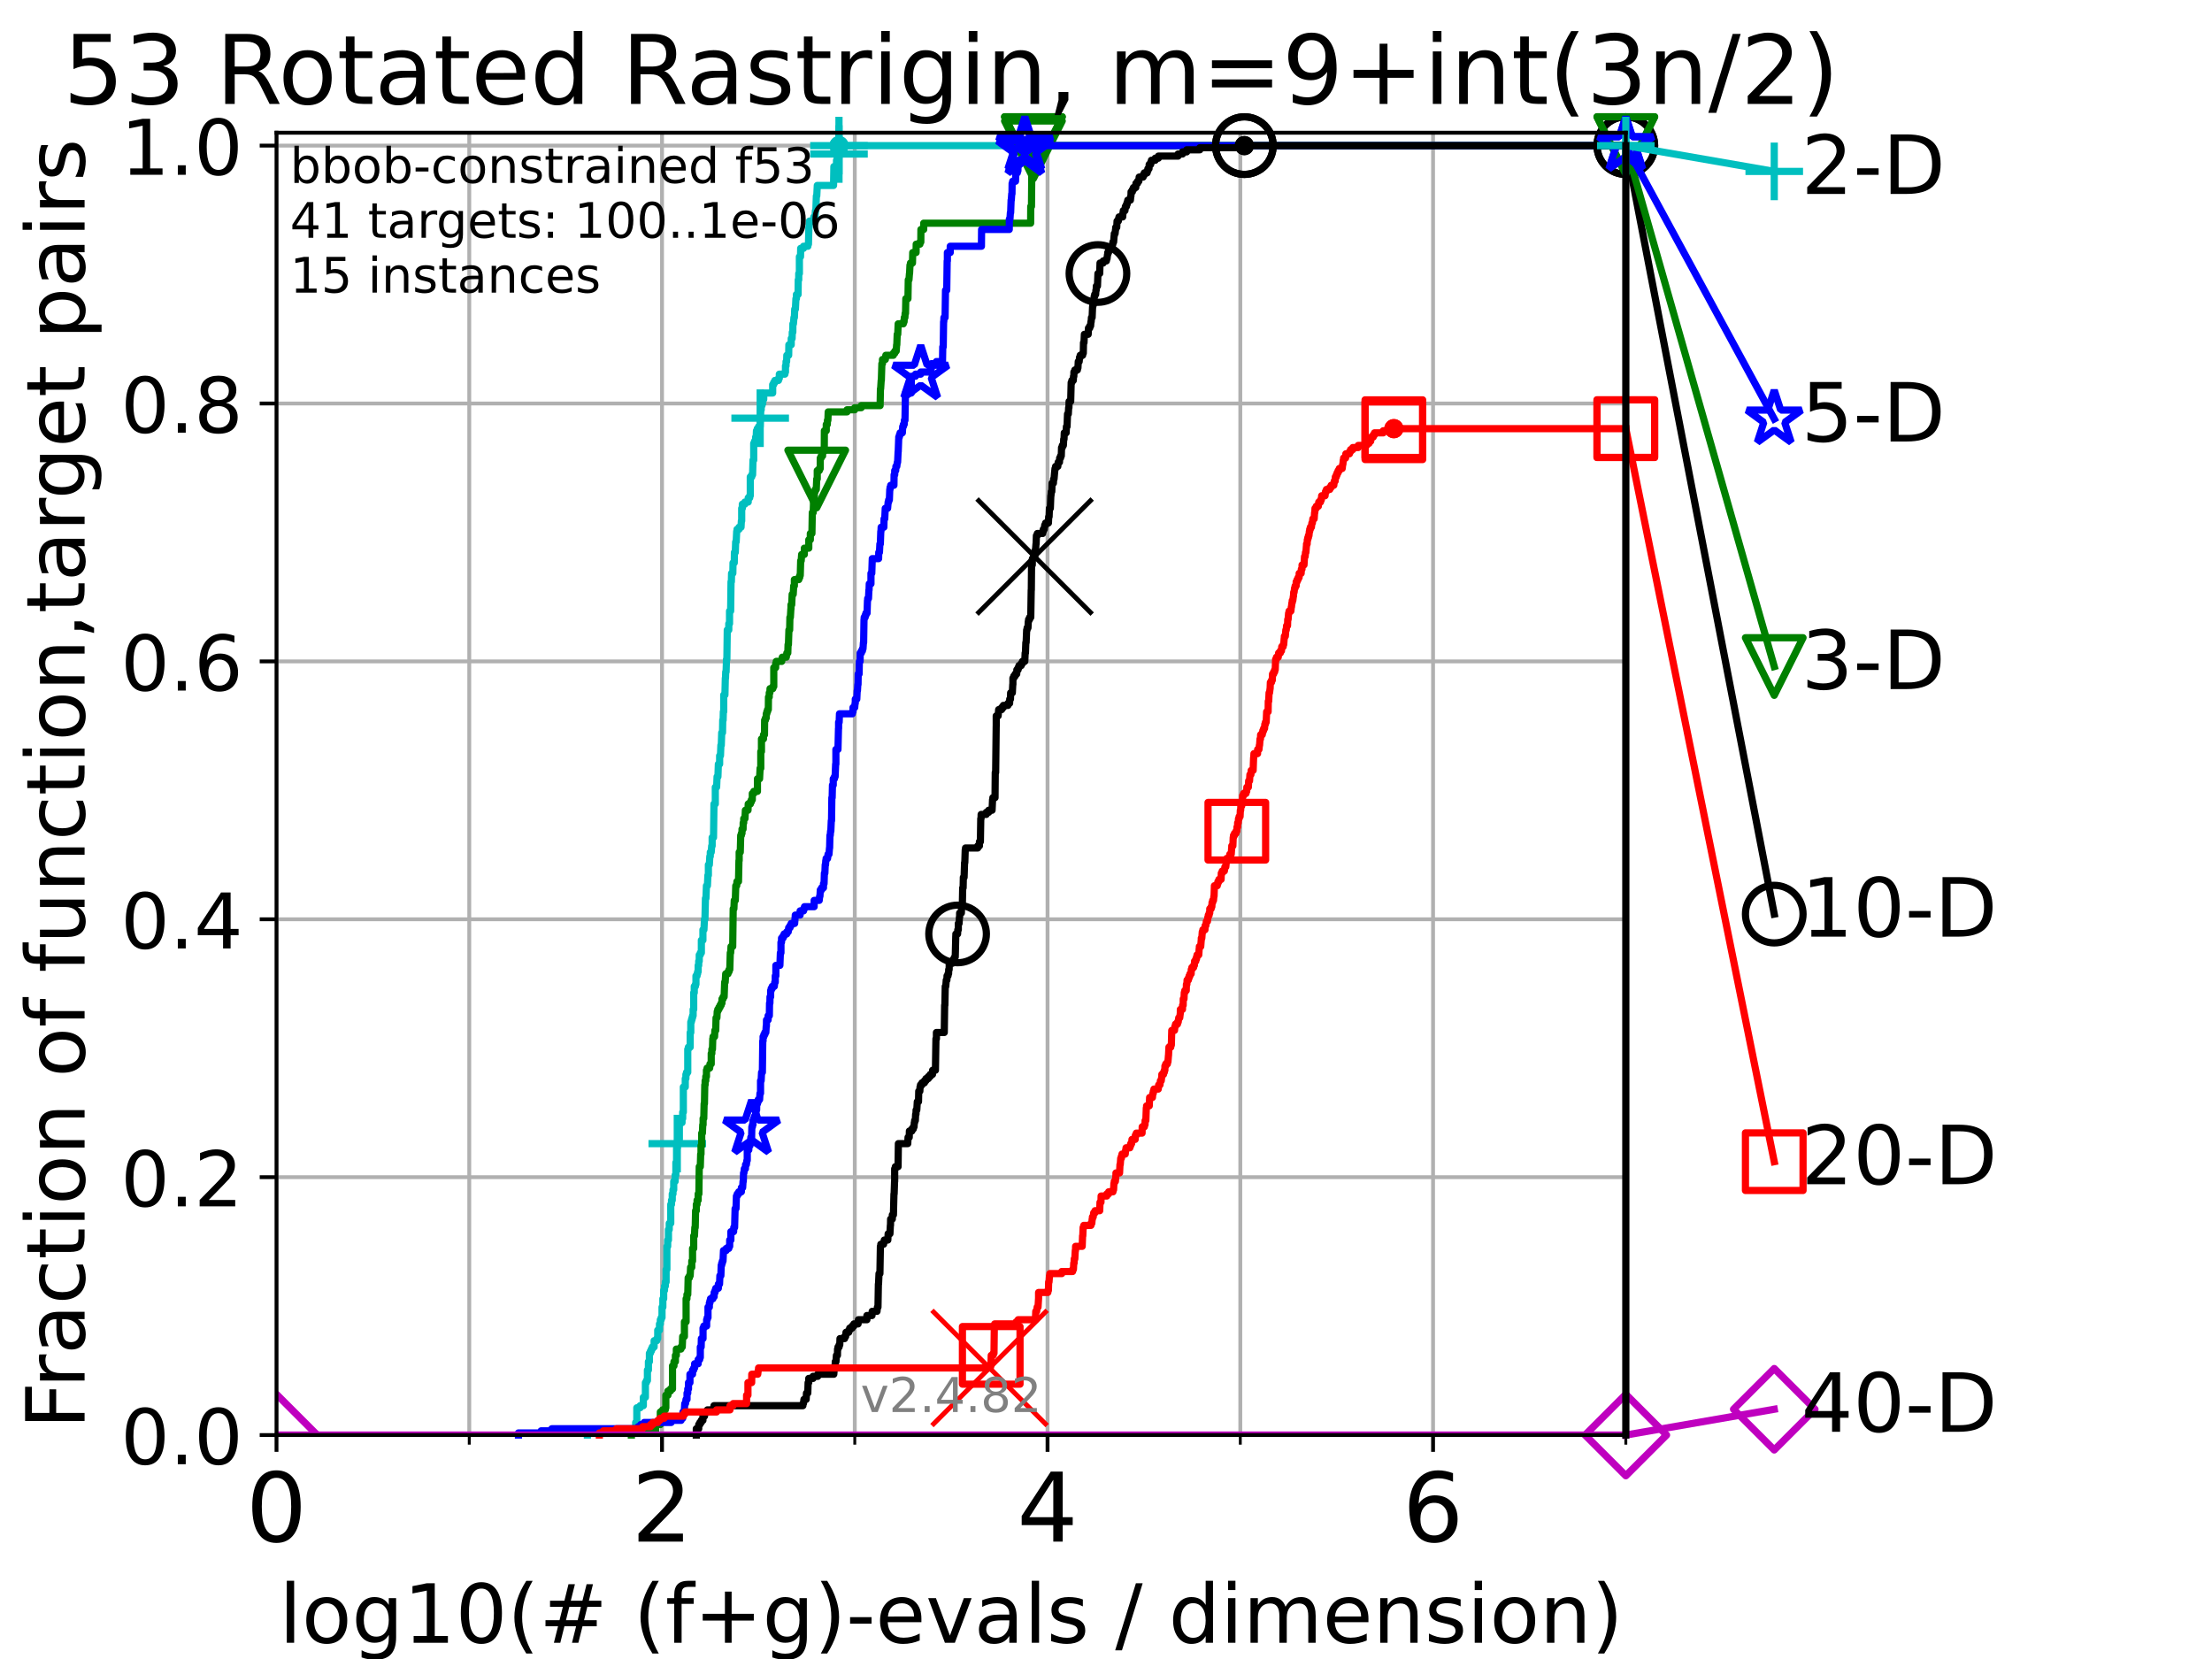 <?xml version="1.0" encoding="utf-8" standalone="no"?>
<!DOCTYPE svg PUBLIC "-//W3C//DTD SVG 1.1//EN"
  "http://www.w3.org/Graphics/SVG/1.1/DTD/svg11.dtd">
<!-- Created with matplotlib (https://matplotlib.org/) -->
<svg height="345.6pt" version="1.1" viewBox="0 0 460.8 345.6" width="460.8pt" xmlns="http://www.w3.org/2000/svg" xmlns:xlink="http://www.w3.org/1999/xlink">
 <defs>
  <style type="text/css">*{stroke-linecap:butt;stroke-linejoin:round;}</style>
 </defs>
 <g id="figure_1">
  <g id="patch_1">
   <path d="M 0 345.6 
L 460.8 345.6 
L 460.8 0 
L 0 0 
z
" style="fill:#ffffff;"/>
  </g>
  <g id="axes_1">
   <g id="patch_2">
    <path d="M 57.6 298.944 
L 338.688 298.944 
L 338.688 27.648 
L 57.6 27.648 
z
" style="fill:#ffffff;"/>
   </g>
   <g id="matplotlib.axis_1">
    <g id="xtick_1">
     <g id="line2d_1">
      <path clip-path="url(#p331c3946f6)" d="M 57.6 298.944 
L 57.6 27.648 
" style="fill:none;stroke:#b0b0b0;stroke-linecap:square;stroke-width:0.8;"/>
     </g>
     <g id="line2d_2">
      <defs>
       <path d="M 0 0 
L 0 3.5 
" id="m125c9b148e" style="stroke:#000000;stroke-width:0.8;"/>
      </defs>
      <g>
       <use style="stroke:#000000;stroke-width:0.8;" x="57.6" xlink:href="#m125c9b148e" y="298.944"/>
      </g>
     </g>
     <g id="text_1">
      <!-- 0 -->
      <g transform="translate(51.237 321.141)scale(0.2 -0.2)">
       <defs>
        <path d="M 31.781 66.406 
Q 24.172 66.406 20.328 58.906 
Q 16.5 51.422 16.5 36.375 
Q 16.5 21.391 20.328 13.891 
Q 24.172 6.391 31.781 6.391 
Q 39.453 6.391 43.281 13.891 
Q 47.125 21.391 47.125 36.375 
Q 47.125 51.422 43.281 58.906 
Q 39.453 66.406 31.781 66.406 
z
M 31.781 74.219 
Q 44.047 74.219 50.516 64.516 
Q 56.984 54.828 56.984 36.375 
Q 56.984 17.969 50.516 8.266 
Q 44.047 -1.422 31.781 -1.422 
Q 19.531 -1.422 13.062 8.266 
Q 6.594 17.969 6.594 36.375 
Q 6.594 54.828 13.062 64.516 
Q 19.531 74.219 31.781 74.219 
z
" id="DejaVuSans-48"/>
       </defs>
       <use xlink:href="#DejaVuSans-48"/>
      </g>
     </g>
    </g>
    <g id="xtick_2">
     <g id="line2d_3">
      <path clip-path="url(#p331c3946f6)" d="M 137.911 298.944 
L 137.911 27.648 
" style="fill:none;stroke:#b0b0b0;stroke-linecap:square;stroke-width:0.8;"/>
     </g>
     <g id="line2d_4">
      <g>
       <use style="stroke:#000000;stroke-width:0.8;" x="137.911" xlink:href="#m125c9b148e" y="298.944"/>
      </g>
     </g>
     <g id="text_2">
      <!-- 2 -->
      <g transform="translate(131.548 321.141)scale(0.2 -0.2)">
       <defs>
        <path d="M 19.188 8.297 
L 53.609 8.297 
L 53.609 0 
L 7.328 0 
L 7.328 8.297 
Q 12.938 14.109 22.625 23.891 
Q 32.328 33.688 34.812 36.531 
Q 39.547 41.844 41.422 45.531 
Q 43.312 49.219 43.312 52.781 
Q 43.312 58.594 39.234 62.25 
Q 35.156 65.922 28.609 65.922 
Q 23.969 65.922 18.812 64.312 
Q 13.672 62.703 7.812 59.422 
L 7.812 69.391 
Q 13.766 71.781 18.938 73 
Q 24.125 74.219 28.422 74.219 
Q 39.75 74.219 46.484 68.547 
Q 53.219 62.891 53.219 53.422 
Q 53.219 48.922 51.531 44.891 
Q 49.859 40.875 45.406 35.406 
Q 44.188 33.984 37.641 27.219 
Q 31.109 20.453 19.188 8.297 
z
" id="DejaVuSans-50"/>
       </defs>
       <use xlink:href="#DejaVuSans-50"/>
      </g>
     </g>
    </g>
    <g id="xtick_3">
     <g id="line2d_5">
      <path clip-path="url(#p331c3946f6)" d="M 218.222 298.944 
L 218.222 27.648 
" style="fill:none;stroke:#b0b0b0;stroke-linecap:square;stroke-width:0.8;"/>
     </g>
     <g id="line2d_6">
      <g>
       <use style="stroke:#000000;stroke-width:0.8;" x="218.222" xlink:href="#m125c9b148e" y="298.944"/>
      </g>
     </g>
     <g id="text_3">
      <!-- 4 -->
      <g transform="translate(211.859 321.141)scale(0.2 -0.2)">
       <defs>
        <path d="M 37.797 64.312 
L 12.891 25.391 
L 37.797 25.391 
z
M 35.203 72.906 
L 47.609 72.906 
L 47.609 25.391 
L 58.016 25.391 
L 58.016 17.188 
L 47.609 17.188 
L 47.609 0 
L 37.797 0 
L 37.797 17.188 
L 4.891 17.188 
L 4.891 26.703 
z
" id="DejaVuSans-52"/>
       </defs>
       <use xlink:href="#DejaVuSans-52"/>
      </g>
     </g>
    </g>
    <g id="xtick_4">
     <g id="line2d_7">
      <path clip-path="url(#p331c3946f6)" d="M 298.533 298.944 
L 298.533 27.648 
" style="fill:none;stroke:#b0b0b0;stroke-linecap:square;stroke-width:0.8;"/>
     </g>
     <g id="line2d_8">
      <g>
       <use style="stroke:#000000;stroke-width:0.8;" x="298.533" xlink:href="#m125c9b148e" y="298.944"/>
      </g>
     </g>
     <g id="text_4">
      <!-- 6 -->
      <g transform="translate(292.17 321.141)scale(0.2 -0.2)">
       <defs>
        <path d="M 33.016 40.375 
Q 26.375 40.375 22.484 35.828 
Q 18.609 31.297 18.609 23.391 
Q 18.609 15.531 22.484 10.953 
Q 26.375 6.391 33.016 6.391 
Q 39.656 6.391 43.531 10.953 
Q 47.406 15.531 47.406 23.391 
Q 47.406 31.297 43.531 35.828 
Q 39.656 40.375 33.016 40.375 
z
M 52.594 71.297 
L 52.594 62.312 
Q 48.875 64.062 45.094 64.984 
Q 41.312 65.922 37.594 65.922 
Q 27.828 65.922 22.672 59.328 
Q 17.531 52.734 16.797 39.406 
Q 19.672 43.656 24.016 45.922 
Q 28.375 48.188 33.594 48.188 
Q 44.578 48.188 50.953 41.516 
Q 57.328 34.859 57.328 23.391 
Q 57.328 12.156 50.688 5.359 
Q 44.047 -1.422 33.016 -1.422 
Q 20.359 -1.422 13.672 8.266 
Q 6.984 17.969 6.984 36.375 
Q 6.984 53.656 15.188 63.938 
Q 23.391 74.219 37.203 74.219 
Q 40.922 74.219 44.703 73.484 
Q 48.484 72.75 52.594 71.297 
z
" id="DejaVuSans-54"/>
       </defs>
       <use xlink:href="#DejaVuSans-54"/>
      </g>
     </g>
    </g>
    <g id="xtick_5">
     <g id="line2d_9">
      <path clip-path="url(#p331c3946f6)" d="M 97.755 298.944 
L 97.755 27.648 
" style="fill:none;stroke:#b0b0b0;stroke-linecap:square;stroke-width:0.8;"/>
     </g>
     <g id="line2d_10">
      <defs>
       <path d="M 0 0 
L 0 2 
" id="m6a06f63169" style="stroke:#000000;stroke-width:0.6;"/>
      </defs>
      <g>
       <use style="stroke:#000000;stroke-width:0.6;" x="97.755" xlink:href="#m6a06f63169" y="298.944"/>
      </g>
     </g>
    </g>
    <g id="xtick_6">
     <g id="line2d_11">
      <path clip-path="url(#p331c3946f6)" d="M 178.066 298.944 
L 178.066 27.648 
" style="fill:none;stroke:#b0b0b0;stroke-linecap:square;stroke-width:0.8;"/>
     </g>
     <g id="line2d_12">
      <g>
       <use style="stroke:#000000;stroke-width:0.6;" x="178.066" xlink:href="#m6a06f63169" y="298.944"/>
      </g>
     </g>
    </g>
    <g id="xtick_7">
     <g id="line2d_13">
      <path clip-path="url(#p331c3946f6)" d="M 258.377 298.944 
L 258.377 27.648 
" style="fill:none;stroke:#b0b0b0;stroke-linecap:square;stroke-width:0.8;"/>
     </g>
     <g id="line2d_14">
      <g>
       <use style="stroke:#000000;stroke-width:0.6;" x="258.377" xlink:href="#m6a06f63169" y="298.944"/>
      </g>
     </g>
    </g>
    <g id="xtick_8">
     <g id="line2d_15">
      <path clip-path="url(#p331c3946f6)" d="M 338.688 298.944 
L 338.688 27.648 
" style="fill:none;stroke:#b0b0b0;stroke-linecap:square;stroke-width:0.8;"/>
     </g>
     <g id="line2d_16">
      <g>
       <use style="stroke:#000000;stroke-width:0.6;" x="338.688" xlink:href="#m6a06f63169" y="298.944"/>
      </g>
     </g>
    </g>
    <g id="text_5">
     <!-- log10(# (f+g)-evals / dimension) -->
     <g transform="translate(58.145 342.218)scale(0.17 -0.17)">
      <defs>
       <path d="M 9.422 75.984 
L 18.406 75.984 
L 18.406 0 
L 9.422 0 
z
" id="DejaVuSans-108"/>
       <path d="M 30.609 48.391 
Q 23.391 48.391 19.188 42.75 
Q 14.984 37.109 14.984 27.297 
Q 14.984 17.484 19.156 11.844 
Q 23.344 6.203 30.609 6.203 
Q 37.797 6.203 41.984 11.859 
Q 46.188 17.531 46.188 27.297 
Q 46.188 37.016 41.984 42.703 
Q 37.797 48.391 30.609 48.391 
z
M 30.609 56 
Q 42.328 56 49.016 48.375 
Q 55.719 40.766 55.719 27.297 
Q 55.719 13.875 49.016 6.219 
Q 42.328 -1.422 30.609 -1.422 
Q 18.844 -1.422 12.172 6.219 
Q 5.516 13.875 5.516 27.297 
Q 5.516 40.766 12.172 48.375 
Q 18.844 56 30.609 56 
z
" id="DejaVuSans-111"/>
       <path d="M 45.406 27.984 
Q 45.406 37.75 41.375 43.109 
Q 37.359 48.484 30.078 48.484 
Q 22.859 48.484 18.828 43.109 
Q 14.797 37.75 14.797 27.984 
Q 14.797 18.266 18.828 12.891 
Q 22.859 7.516 30.078 7.516 
Q 37.359 7.516 41.375 12.891 
Q 45.406 18.266 45.406 27.984 
z
M 54.391 6.781 
Q 54.391 -7.172 48.188 -13.984 
Q 42 -20.797 29.203 -20.797 
Q 24.469 -20.797 20.266 -20.094 
Q 16.062 -19.391 12.109 -17.922 
L 12.109 -9.188 
Q 16.062 -11.328 19.922 -12.344 
Q 23.781 -13.375 27.781 -13.375 
Q 36.625 -13.375 41.016 -8.766 
Q 45.406 -4.156 45.406 5.172 
L 45.406 9.625 
Q 42.625 4.781 38.281 2.391 
Q 33.938 0 27.875 0 
Q 17.828 0 11.672 7.656 
Q 5.516 15.328 5.516 27.984 
Q 5.516 40.672 11.672 48.328 
Q 17.828 56 27.875 56 
Q 33.938 56 38.281 53.609 
Q 42.625 51.219 45.406 46.391 
L 45.406 54.688 
L 54.391 54.688 
z
" id="DejaVuSans-103"/>
       <path d="M 12.406 8.297 
L 28.516 8.297 
L 28.516 63.922 
L 10.984 60.406 
L 10.984 69.391 
L 28.422 72.906 
L 38.281 72.906 
L 38.281 8.297 
L 54.391 8.297 
L 54.391 0 
L 12.406 0 
z
" id="DejaVuSans-49"/>
       <path d="M 31 75.875 
Q 24.469 64.656 21.281 53.656 
Q 18.109 42.672 18.109 31.391 
Q 18.109 20.125 21.312 9.062 
Q 24.516 -2 31 -13.188 
L 23.188 -13.188 
Q 15.875 -1.703 12.234 9.375 
Q 8.594 20.453 8.594 31.391 
Q 8.594 42.281 12.203 53.312 
Q 15.828 64.359 23.188 75.875 
z
" id="DejaVuSans-40"/>
       <path d="M 51.125 44 
L 36.922 44 
L 32.812 27.688 
L 47.125 27.688 
z
M 43.797 71.781 
L 38.719 51.516 
L 52.984 51.516 
L 58.109 71.781 
L 65.922 71.781 
L 60.891 51.516 
L 76.125 51.516 
L 76.125 44 
L 58.984 44 
L 54.984 27.688 
L 70.516 27.688 
L 70.516 20.219 
L 53.078 20.219 
L 48 0 
L 40.188 0 
L 45.219 20.219 
L 30.906 20.219 
L 25.875 0 
L 18.016 0 
L 23.094 20.219 
L 7.719 20.219 
L 7.719 27.688 
L 24.906 27.688 
L 29 44 
L 13.281 44 
L 13.281 51.516 
L 30.906 51.516 
L 35.891 71.781 
z
" id="DejaVuSans-35"/>
       <path id="DejaVuSans-32"/>
       <path d="M 37.109 75.984 
L 37.109 68.5 
L 28.516 68.5 
Q 23.688 68.5 21.797 66.547 
Q 19.922 64.594 19.922 59.516 
L 19.922 54.688 
L 34.719 54.688 
L 34.719 47.703 
L 19.922 47.703 
L 19.922 0 
L 10.891 0 
L 10.891 47.703 
L 2.297 47.703 
L 2.297 54.688 
L 10.891 54.688 
L 10.891 58.5 
Q 10.891 67.625 15.141 71.797 
Q 19.391 75.984 28.609 75.984 
z
" id="DejaVuSans-102"/>
       <path d="M 46 62.703 
L 46 35.5 
L 73.188 35.5 
L 73.188 27.203 
L 46 27.203 
L 46 0 
L 37.797 0 
L 37.797 27.203 
L 10.594 27.203 
L 10.594 35.5 
L 37.797 35.5 
L 37.797 62.703 
z
" id="DejaVuSans-43"/>
       <path d="M 8.016 75.875 
L 15.828 75.875 
Q 23.141 64.359 26.781 53.312 
Q 30.422 42.281 30.422 31.391 
Q 30.422 20.453 26.781 9.375 
Q 23.141 -1.703 15.828 -13.188 
L 8.016 -13.188 
Q 14.5 -2 17.703 9.062 
Q 20.906 20.125 20.906 31.391 
Q 20.906 42.672 17.703 53.656 
Q 14.5 64.656 8.016 75.875 
z
" id="DejaVuSans-41"/>
       <path d="M 4.891 31.391 
L 31.203 31.391 
L 31.203 23.391 
L 4.891 23.391 
z
" id="DejaVuSans-45"/>
       <path d="M 56.203 29.594 
L 56.203 25.203 
L 14.891 25.203 
Q 15.484 15.922 20.484 11.062 
Q 25.484 6.203 34.422 6.203 
Q 39.594 6.203 44.453 7.469 
Q 49.312 8.734 54.109 11.281 
L 54.109 2.781 
Q 49.266 0.734 44.188 -0.344 
Q 39.109 -1.422 33.891 -1.422 
Q 20.797 -1.422 13.156 6.188 
Q 5.516 13.812 5.516 26.812 
Q 5.516 40.234 12.766 48.109 
Q 20.016 56 32.328 56 
Q 43.359 56 49.781 48.891 
Q 56.203 41.797 56.203 29.594 
z
M 47.219 32.234 
Q 47.125 39.594 43.094 43.984 
Q 39.062 48.391 32.422 48.391 
Q 24.906 48.391 20.391 44.141 
Q 15.875 39.891 15.188 32.172 
z
" id="DejaVuSans-101"/>
       <path d="M 2.984 54.688 
L 12.5 54.688 
L 29.594 8.797 
L 46.688 54.688 
L 56.203 54.688 
L 35.688 0 
L 23.484 0 
z
" id="DejaVuSans-118"/>
       <path d="M 34.281 27.484 
Q 23.391 27.484 19.188 25 
Q 14.984 22.516 14.984 16.5 
Q 14.984 11.719 18.141 8.906 
Q 21.297 6.109 26.703 6.109 
Q 34.188 6.109 38.703 11.406 
Q 43.219 16.703 43.219 25.484 
L 43.219 27.484 
z
M 52.203 31.203 
L 52.203 0 
L 43.219 0 
L 43.219 8.297 
Q 40.141 3.328 35.547 0.953 
Q 30.953 -1.422 24.312 -1.422 
Q 15.922 -1.422 10.953 3.297 
Q 6 8.016 6 15.922 
Q 6 25.141 12.172 29.828 
Q 18.359 34.516 30.609 34.516 
L 43.219 34.516 
L 43.219 35.406 
Q 43.219 41.609 39.141 45 
Q 35.062 48.391 27.688 48.391 
Q 23 48.391 18.547 47.266 
Q 14.109 46.141 10.016 43.891 
L 10.016 52.203 
Q 14.938 54.109 19.578 55.047 
Q 24.219 56 28.609 56 
Q 40.484 56 46.344 49.844 
Q 52.203 43.703 52.203 31.203 
z
" id="DejaVuSans-97"/>
       <path d="M 44.281 53.078 
L 44.281 44.578 
Q 40.484 46.531 36.375 47.5 
Q 32.281 48.484 27.875 48.484 
Q 21.188 48.484 17.844 46.438 
Q 14.5 44.391 14.5 40.281 
Q 14.5 37.156 16.891 35.375 
Q 19.281 33.594 26.516 31.984 
L 29.594 31.297 
Q 39.156 29.25 43.188 25.516 
Q 47.219 21.781 47.219 15.094 
Q 47.219 7.469 41.188 3.016 
Q 35.156 -1.422 24.609 -1.422 
Q 20.219 -1.422 15.453 -0.562 
Q 10.688 0.297 5.422 2 
L 5.422 11.281 
Q 10.406 8.688 15.234 7.391 
Q 20.062 6.109 24.812 6.109 
Q 31.156 6.109 34.562 8.281 
Q 37.984 10.453 37.984 14.406 
Q 37.984 18.062 35.516 20.016 
Q 33.062 21.969 24.703 23.781 
L 21.578 24.516 
Q 13.234 26.266 9.516 29.906 
Q 5.812 33.547 5.812 39.891 
Q 5.812 47.609 11.281 51.797 
Q 16.75 56 26.812 56 
Q 31.781 56 36.172 55.266 
Q 40.578 54.547 44.281 53.078 
z
" id="DejaVuSans-115"/>
       <path d="M 25.391 72.906 
L 33.688 72.906 
L 8.297 -9.281 
L 0 -9.281 
z
" id="DejaVuSans-47"/>
       <path d="M 45.406 46.391 
L 45.406 75.984 
L 54.391 75.984 
L 54.391 0 
L 45.406 0 
L 45.406 8.203 
Q 42.578 3.328 38.25 0.953 
Q 33.938 -1.422 27.875 -1.422 
Q 17.969 -1.422 11.734 6.484 
Q 5.516 14.406 5.516 27.297 
Q 5.516 40.188 11.734 48.094 
Q 17.969 56 27.875 56 
Q 33.938 56 38.25 53.625 
Q 42.578 51.266 45.406 46.391 
z
M 14.797 27.297 
Q 14.797 17.391 18.875 11.75 
Q 22.953 6.109 30.078 6.109 
Q 37.203 6.109 41.297 11.75 
Q 45.406 17.391 45.406 27.297 
Q 45.406 37.203 41.297 42.844 
Q 37.203 48.484 30.078 48.484 
Q 22.953 48.484 18.875 42.844 
Q 14.797 37.203 14.797 27.297 
z
" id="DejaVuSans-100"/>
       <path d="M 9.422 54.688 
L 18.406 54.688 
L 18.406 0 
L 9.422 0 
z
M 9.422 75.984 
L 18.406 75.984 
L 18.406 64.594 
L 9.422 64.594 
z
" id="DejaVuSans-105"/>
       <path d="M 52 44.188 
Q 55.375 50.25 60.062 53.125 
Q 64.75 56 71.094 56 
Q 79.641 56 84.281 50.016 
Q 88.922 44.047 88.922 33.016 
L 88.922 0 
L 79.891 0 
L 79.891 32.719 
Q 79.891 40.578 77.094 44.375 
Q 74.312 48.188 68.609 48.188 
Q 61.625 48.188 57.562 43.547 
Q 53.516 38.922 53.516 30.906 
L 53.516 0 
L 44.484 0 
L 44.484 32.719 
Q 44.484 40.625 41.703 44.406 
Q 38.922 48.188 33.109 48.188 
Q 26.219 48.188 22.156 43.531 
Q 18.109 38.875 18.109 30.906 
L 18.109 0 
L 9.078 0 
L 9.078 54.688 
L 18.109 54.688 
L 18.109 46.188 
Q 21.188 51.219 25.484 53.609 
Q 29.781 56 35.688 56 
Q 41.656 56 45.828 52.969 
Q 50 49.953 52 44.188 
z
" id="DejaVuSans-109"/>
       <path d="M 54.891 33.016 
L 54.891 0 
L 45.906 0 
L 45.906 32.719 
Q 45.906 40.484 42.875 44.328 
Q 39.844 48.188 33.797 48.188 
Q 26.516 48.188 22.312 43.547 
Q 18.109 38.922 18.109 30.906 
L 18.109 0 
L 9.078 0 
L 9.078 54.688 
L 18.109 54.688 
L 18.109 46.188 
Q 21.344 51.125 25.703 53.562 
Q 30.078 56 35.797 56 
Q 45.219 56 50.047 50.172 
Q 54.891 44.344 54.891 33.016 
z
" id="DejaVuSans-110"/>
      </defs>
      <use xlink:href="#DejaVuSans-108"/>
      <use x="27.783" xlink:href="#DejaVuSans-111"/>
      <use x="88.965" xlink:href="#DejaVuSans-103"/>
      <use x="152.441" xlink:href="#DejaVuSans-49"/>
      <use x="216.064" xlink:href="#DejaVuSans-48"/>
      <use x="279.688" xlink:href="#DejaVuSans-40"/>
      <use x="318.701" xlink:href="#DejaVuSans-35"/>
      <use x="402.49" xlink:href="#DejaVuSans-32"/>
      <use x="434.277" xlink:href="#DejaVuSans-40"/>
      <use x="473.291" xlink:href="#DejaVuSans-102"/>
      <use x="508.496" xlink:href="#DejaVuSans-43"/>
      <use x="592.285" xlink:href="#DejaVuSans-103"/>
      <use x="655.762" xlink:href="#DejaVuSans-41"/>
      <use x="694.775" xlink:href="#DejaVuSans-45"/>
      <use x="730.859" xlink:href="#DejaVuSans-101"/>
      <use x="792.383" xlink:href="#DejaVuSans-118"/>
      <use x="851.562" xlink:href="#DejaVuSans-97"/>
      <use x="912.842" xlink:href="#DejaVuSans-108"/>
      <use x="940.625" xlink:href="#DejaVuSans-115"/>
      <use x="992.725" xlink:href="#DejaVuSans-32"/>
      <use x="1024.512" xlink:href="#DejaVuSans-47"/>
      <use x="1058.203" xlink:href="#DejaVuSans-32"/>
      <use x="1089.99" xlink:href="#DejaVuSans-100"/>
      <use x="1153.467" xlink:href="#DejaVuSans-105"/>
      <use x="1181.25" xlink:href="#DejaVuSans-109"/>
      <use x="1278.662" xlink:href="#DejaVuSans-101"/>
      <use x="1340.186" xlink:href="#DejaVuSans-110"/>
      <use x="1403.564" xlink:href="#DejaVuSans-115"/>
      <use x="1455.664" xlink:href="#DejaVuSans-105"/>
      <use x="1483.447" xlink:href="#DejaVuSans-111"/>
      <use x="1544.629" xlink:href="#DejaVuSans-110"/>
      <use x="1608.008" xlink:href="#DejaVuSans-41"/>
     </g>
    </g>
   </g>
   <g id="matplotlib.axis_2">
    <g id="ytick_1">
     <g id="line2d_17">
      <path clip-path="url(#p331c3946f6)" d="M 57.6 298.944 
L 338.688 298.944 
" style="fill:none;stroke:#b0b0b0;stroke-linecap:square;stroke-width:0.8;"/>
     </g>
     <g id="line2d_18">
      <defs>
       <path d="M 0 0 
L -3.5 0 
" id="me365daf795" style="stroke:#000000;stroke-width:0.8;"/>
      </defs>
      <g>
       <use style="stroke:#000000;stroke-width:0.8;" x="57.6" xlink:href="#me365daf795" y="298.944"/>
      </g>
     </g>
     <g id="text_6">
      <!-- 0.0 -->
      <g transform="translate(25.155 305.023)scale(0.16 -0.16)">
       <defs>
        <path d="M 10.688 12.406 
L 21 12.406 
L 21 0 
L 10.688 0 
z
" id="DejaVuSans-46"/>
       </defs>
       <use xlink:href="#DejaVuSans-48"/>
       <use x="63.623" xlink:href="#DejaVuSans-46"/>
       <use x="95.41" xlink:href="#DejaVuSans-48"/>
      </g>
     </g>
    </g>
    <g id="ytick_2">
     <g id="line2d_19">
      <path clip-path="url(#p331c3946f6)" d="M 57.6 245.222 
L 338.688 245.222 
" style="fill:none;stroke:#b0b0b0;stroke-linecap:square;stroke-width:0.8;"/>
     </g>
     <g id="line2d_20">
      <g>
       <use style="stroke:#000000;stroke-width:0.8;" x="57.6" xlink:href="#me365daf795" y="245.222"/>
      </g>
     </g>
     <g id="text_7">
      <!-- 0.2 -->
      <g transform="translate(25.155 251.301)scale(0.16 -0.16)">
       <use xlink:href="#DejaVuSans-48"/>
       <use x="63.623" xlink:href="#DejaVuSans-46"/>
       <use x="95.41" xlink:href="#DejaVuSans-50"/>
      </g>
     </g>
    </g>
    <g id="ytick_3">
     <g id="line2d_21">
      <path clip-path="url(#p331c3946f6)" d="M 57.6 191.5 
L 338.688 191.5 
" style="fill:none;stroke:#b0b0b0;stroke-linecap:square;stroke-width:0.8;"/>
     </g>
     <g id="line2d_22">
      <g>
       <use style="stroke:#000000;stroke-width:0.8;" x="57.6" xlink:href="#me365daf795" y="191.5"/>
      </g>
     </g>
     <g id="text_8">
      <!-- 0.4 -->
      <g transform="translate(25.155 197.579)scale(0.16 -0.16)">
       <use xlink:href="#DejaVuSans-48"/>
       <use x="63.623" xlink:href="#DejaVuSans-46"/>
       <use x="95.41" xlink:href="#DejaVuSans-52"/>
      </g>
     </g>
    </g>
    <g id="ytick_4">
     <g id="line2d_23">
      <path clip-path="url(#p331c3946f6)" d="M 57.6 137.778 
L 338.688 137.778 
" style="fill:none;stroke:#b0b0b0;stroke-linecap:square;stroke-width:0.8;"/>
     </g>
     <g id="line2d_24">
      <g>
       <use style="stroke:#000000;stroke-width:0.8;" x="57.6" xlink:href="#me365daf795" y="137.778"/>
      </g>
     </g>
     <g id="text_9">
      <!-- 0.6 -->
      <g transform="translate(25.155 143.857)scale(0.16 -0.16)">
       <use xlink:href="#DejaVuSans-48"/>
       <use x="63.623" xlink:href="#DejaVuSans-46"/>
       <use x="95.41" xlink:href="#DejaVuSans-54"/>
      </g>
     </g>
    </g>
    <g id="ytick_5">
     <g id="line2d_25">
      <path clip-path="url(#p331c3946f6)" d="M 57.6 84.056 
L 338.688 84.056 
" style="fill:none;stroke:#b0b0b0;stroke-linecap:square;stroke-width:0.8;"/>
     </g>
     <g id="line2d_26">
      <g>
       <use style="stroke:#000000;stroke-width:0.8;" x="57.6" xlink:href="#me365daf795" y="84.056"/>
      </g>
     </g>
     <g id="text_10">
      <!-- 0.8 -->
      <g transform="translate(25.155 90.135)scale(0.16 -0.16)">
       <defs>
        <path d="M 31.781 34.625 
Q 24.75 34.625 20.719 30.859 
Q 16.703 27.094 16.703 20.516 
Q 16.703 13.922 20.719 10.156 
Q 24.75 6.391 31.781 6.391 
Q 38.812 6.391 42.859 10.172 
Q 46.922 13.969 46.922 20.516 
Q 46.922 27.094 42.891 30.859 
Q 38.875 34.625 31.781 34.625 
z
M 21.922 38.812 
Q 15.578 40.375 12.031 44.719 
Q 8.5 49.078 8.5 55.328 
Q 8.5 64.062 14.719 69.141 
Q 20.953 74.219 31.781 74.219 
Q 42.672 74.219 48.875 69.141 
Q 55.078 64.062 55.078 55.328 
Q 55.078 49.078 51.531 44.719 
Q 48 40.375 41.703 38.812 
Q 48.828 37.156 52.797 32.312 
Q 56.781 27.484 56.781 20.516 
Q 56.781 9.906 50.312 4.234 
Q 43.844 -1.422 31.781 -1.422 
Q 19.734 -1.422 13.25 4.234 
Q 6.781 9.906 6.781 20.516 
Q 6.781 27.484 10.781 32.312 
Q 14.797 37.156 21.922 38.812 
z
M 18.312 54.391 
Q 18.312 48.734 21.844 45.562 
Q 25.391 42.391 31.781 42.391 
Q 38.141 42.391 41.719 45.562 
Q 45.312 48.734 45.312 54.391 
Q 45.312 60.062 41.719 63.234 
Q 38.141 66.406 31.781 66.406 
Q 25.391 66.406 21.844 63.234 
Q 18.312 60.062 18.312 54.391 
z
" id="DejaVuSans-56"/>
       </defs>
       <use xlink:href="#DejaVuSans-48"/>
       <use x="63.623" xlink:href="#DejaVuSans-46"/>
       <use x="95.41" xlink:href="#DejaVuSans-56"/>
      </g>
     </g>
    </g>
    <g id="ytick_6">
     <g id="line2d_27">
      <path clip-path="url(#p331c3946f6)" d="M 57.6 30.334 
L 338.688 30.334 
" style="fill:none;stroke:#b0b0b0;stroke-linecap:square;stroke-width:0.8;"/>
     </g>
     <g id="line2d_28">
      <g>
       <use style="stroke:#000000;stroke-width:0.8;" x="57.6" xlink:href="#me365daf795" y="30.334"/>
      </g>
     </g>
     <g id="text_11">
      <!-- 1.0 -->
      <g transform="translate(25.155 36.413)scale(0.16 -0.16)">
       <use xlink:href="#DejaVuSans-49"/>
       <use x="63.623" xlink:href="#DejaVuSans-46"/>
       <use x="95.41" xlink:href="#DejaVuSans-48"/>
      </g>
     </g>
    </g>
    <g id="text_12">
     <!-- Fraction of function,target pairs -->
     <g transform="translate(17.62 297.681)rotate(-90)scale(0.17 -0.17)">
      <defs>
       <path d="M 9.812 72.906 
L 51.703 72.906 
L 51.703 64.594 
L 19.672 64.594 
L 19.672 43.109 
L 48.578 43.109 
L 48.578 34.812 
L 19.672 34.812 
L 19.672 0 
L 9.812 0 
z
" id="DejaVuSans-70"/>
       <path d="M 41.109 46.297 
Q 39.594 47.172 37.812 47.578 
Q 36.031 48 33.891 48 
Q 26.266 48 22.188 43.047 
Q 18.109 38.094 18.109 28.812 
L 18.109 0 
L 9.078 0 
L 9.078 54.688 
L 18.109 54.688 
L 18.109 46.188 
Q 20.953 51.172 25.484 53.578 
Q 30.031 56 36.531 56 
Q 37.453 56 38.578 55.875 
Q 39.703 55.766 41.062 55.516 
z
" id="DejaVuSans-114"/>
       <path d="M 48.781 52.594 
L 48.781 44.188 
Q 44.969 46.297 41.141 47.344 
Q 37.312 48.391 33.406 48.391 
Q 24.656 48.391 19.812 42.844 
Q 14.984 37.312 14.984 27.297 
Q 14.984 17.281 19.812 11.734 
Q 24.656 6.203 33.406 6.203 
Q 37.312 6.203 41.141 7.25 
Q 44.969 8.297 48.781 10.406 
L 48.781 2.094 
Q 45.016 0.344 40.984 -0.531 
Q 36.969 -1.422 32.422 -1.422 
Q 20.062 -1.422 12.781 6.344 
Q 5.516 14.109 5.516 27.297 
Q 5.516 40.672 12.859 48.328 
Q 20.219 56 33.016 56 
Q 37.156 56 41.109 55.141 
Q 45.062 54.297 48.781 52.594 
z
" id="DejaVuSans-99"/>
       <path d="M 18.312 70.219 
L 18.312 54.688 
L 36.812 54.688 
L 36.812 47.703 
L 18.312 47.703 
L 18.312 18.016 
Q 18.312 11.328 20.141 9.422 
Q 21.969 7.516 27.594 7.516 
L 36.812 7.516 
L 36.812 0 
L 27.594 0 
Q 17.188 0 13.234 3.875 
Q 9.281 7.766 9.281 18.016 
L 9.281 47.703 
L 2.688 47.703 
L 2.688 54.688 
L 9.281 54.688 
L 9.281 70.219 
z
" id="DejaVuSans-116"/>
       <path d="M 8.5 21.578 
L 8.5 54.688 
L 17.484 54.688 
L 17.484 21.922 
Q 17.484 14.156 20.5 10.266 
Q 23.531 6.391 29.594 6.391 
Q 36.859 6.391 41.078 11.031 
Q 45.312 15.672 45.312 23.688 
L 45.312 54.688 
L 54.297 54.688 
L 54.297 0 
L 45.312 0 
L 45.312 8.406 
Q 42.047 3.422 37.719 1 
Q 33.406 -1.422 27.688 -1.422 
Q 18.266 -1.422 13.375 4.438 
Q 8.5 10.297 8.5 21.578 
z
M 31.109 56 
z
" id="DejaVuSans-117"/>
       <path d="M 11.719 12.406 
L 22.016 12.406 
L 22.016 4 
L 14.016 -11.625 
L 7.719 -11.625 
L 11.719 4 
z
" id="DejaVuSans-44"/>
       <path d="M 18.109 8.203 
L 18.109 -20.797 
L 9.078 -20.797 
L 9.078 54.688 
L 18.109 54.688 
L 18.109 46.391 
Q 20.953 51.266 25.266 53.625 
Q 29.594 56 35.594 56 
Q 45.562 56 51.781 48.094 
Q 58.016 40.188 58.016 27.297 
Q 58.016 14.406 51.781 6.484 
Q 45.562 -1.422 35.594 -1.422 
Q 29.594 -1.422 25.266 0.953 
Q 20.953 3.328 18.109 8.203 
z
M 48.688 27.297 
Q 48.688 37.203 44.609 42.844 
Q 40.531 48.484 33.406 48.484 
Q 26.266 48.484 22.188 42.844 
Q 18.109 37.203 18.109 27.297 
Q 18.109 17.391 22.188 11.75 
Q 26.266 6.109 33.406 6.109 
Q 40.531 6.109 44.609 11.75 
Q 48.688 17.391 48.688 27.297 
z
" id="DejaVuSans-112"/>
      </defs>
      <use xlink:href="#DejaVuSans-70"/>
      <use x="50.27" xlink:href="#DejaVuSans-114"/>
      <use x="91.383" xlink:href="#DejaVuSans-97"/>
      <use x="152.662" xlink:href="#DejaVuSans-99"/>
      <use x="207.643" xlink:href="#DejaVuSans-116"/>
      <use x="246.852" xlink:href="#DejaVuSans-105"/>
      <use x="274.635" xlink:href="#DejaVuSans-111"/>
      <use x="335.816" xlink:href="#DejaVuSans-110"/>
      <use x="399.195" xlink:href="#DejaVuSans-32"/>
      <use x="430.982" xlink:href="#DejaVuSans-111"/>
      <use x="492.164" xlink:href="#DejaVuSans-102"/>
      <use x="527.369" xlink:href="#DejaVuSans-32"/>
      <use x="559.156" xlink:href="#DejaVuSans-102"/>
      <use x="594.361" xlink:href="#DejaVuSans-117"/>
      <use x="657.74" xlink:href="#DejaVuSans-110"/>
      <use x="721.119" xlink:href="#DejaVuSans-99"/>
      <use x="776.1" xlink:href="#DejaVuSans-116"/>
      <use x="815.309" xlink:href="#DejaVuSans-105"/>
      <use x="843.092" xlink:href="#DejaVuSans-111"/>
      <use x="904.273" xlink:href="#DejaVuSans-110"/>
      <use x="967.652" xlink:href="#DejaVuSans-44"/>
      <use x="999.439" xlink:href="#DejaVuSans-116"/>
      <use x="1038.648" xlink:href="#DejaVuSans-97"/>
      <use x="1099.928" xlink:href="#DejaVuSans-114"/>
      <use x="1139.291" xlink:href="#DejaVuSans-103"/>
      <use x="1202.768" xlink:href="#DejaVuSans-101"/>
      <use x="1264.291" xlink:href="#DejaVuSans-116"/>
      <use x="1303.5" xlink:href="#DejaVuSans-32"/>
      <use x="1335.287" xlink:href="#DejaVuSans-112"/>
      <use x="1398.764" xlink:href="#DejaVuSans-97"/>
      <use x="1460.043" xlink:href="#DejaVuSans-105"/>
      <use x="1487.826" xlink:href="#DejaVuSans-114"/>
      <use x="1528.939" xlink:href="#DejaVuSans-115"/>
     </g>
    </g>
   </g>
   <g id="line2d_29">
    <defs>
     <path d="M 0 1.5 
C 0.398 1.5 0.779 1.342 1.061 1.061 
C 1.342 0.779 1.5 0.398 1.5 0 
C 1.5 -0.398 1.342 -0.779 1.061 -1.061 
C 0.779 -1.342 0.398 -1.5 0 -1.5 
C -0.398 -1.5 -0.779 -1.342 -1.061 -1.061 
C -1.342 -0.779 -1.5 -0.398 -1.5 0 
C -1.5 0.398 -1.342 0.779 -1.061 1.061 
C -0.779 1.342 -0.398 1.5 0 1.5 
z
" id="m1f0da5efef" style="stroke:#00bfbf;"/>
    </defs>
    <g>
     <use style="fill:#00bfbf;stroke:#00bfbf;" x="174.775" xlink:href="#m1f0da5efef" y="30.334"/>
     <use style="fill:#00bfbf;stroke:#00bfbf;" x="174.775" xlink:href="#m1f0da5efef" y="30.334"/>
    </g>
   </g>
   <g id="line2d_30">
    <path d="M 122.362 298.944 
L 122.362 298.507 
L 131.185 298.507 
L 131.185 298.07 
L 132.423 298.07 
L 132.423 296.323 
L 132.66 296.323 
L 132.66 293.266 
L 133.353 293.266 
L 133.353 292.829 
L 134.019 292.829 
L 134.019 291.082 
L 134.45 291.082 
L 134.45 288.025 
L 134.661 288.025 
L 134.661 287.588 
L 134.87 287.588 
L 134.87 285.404 
L 135.077 285.404 
L 135.077 283.657 
L 135.281 283.657 
L 135.281 281.91 
L 135.482 281.91 
L 135.482 281.473 
L 135.682 281.473 
L 135.682 281.037 
L 135.879 281.037 
L 135.879 280.6 
L 136.266 280.6 
L 136.266 279.29 
L 136.832 279.29 
L 136.832 278.853 
L 137.016 278.853 
L 137.016 277.106 
L 137.38 277.106 
L 137.38 275.796 
L 137.559 275.796 
L 137.559 274.922 
L 137.736 274.922 
L 137.736 274.485 
L 137.911 274.485 
L 137.911 272.301 
L 138.084 272.301 
L 138.084 270.554 
L 138.256 270.554 
L 138.256 268.807 
L 138.426 268.807 
L 138.426 267.934 
L 138.595 267.934 
L 138.595 267.06 
L 138.762 267.06 
L 138.762 264.44 
L 138.927 264.44 
L 138.927 259.635 
L 139.091 259.635 
L 139.091 258.325 
L 139.253 258.325 
L 139.253 256.141 
L 139.414 256.141 
L 139.414 254.831 
L 139.731 254.831 
L 139.731 250.9 
L 139.887 250.9 
L 139.887 250.026 
L 140.042 250.026 
L 140.042 248.716 
L 140.196 248.716 
L 140.196 247.843 
L 140.348 247.843 
L 140.348 246.096 
L 140.649 246.096 
L 140.649 244.785 
L 140.797 244.785 
L 140.797 242.165 
L 140.944 242.165 
L 140.944 239.107 
L 141.09 239.107 
L 141.09 238.234 
L 141.379 238.234 
L 141.379 237.36 
L 141.521 237.36 
L 141.521 233.866 
L 142.079 233.866 
L 142.079 232.993 
L 142.216 232.993 
L 142.216 231.682 
L 142.352 231.682 
L 142.352 226.441 
L 142.753 226.441 
L 142.753 224.694 
L 142.884 224.694 
L 142.884 223.821 
L 143.015 223.821 
L 143.015 223.384 
L 143.273 223.384 
L 143.273 218.579 
L 143.401 218.579 
L 143.401 218.143 
L 143.779 218.143 
L 143.779 215.085 
L 143.903 215.085 
L 143.903 212.901 
L 144.026 212.901 
L 144.026 212.465 
L 144.148 212.465 
L 144.148 212.028 
L 144.27 212.028 
L 144.27 211.591 
L 144.391 211.591 
L 144.391 210.281 
L 144.511 210.281 
L 144.511 206.787 
L 144.63 206.787 
L 144.63 205.476 
L 144.865 205.476 
L 144.865 205.04 
L 144.982 205.04 
L 144.982 203.293 
L 145.213 203.293 
L 145.213 202.856 
L 145.327 202.856 
L 145.327 202.419 
L 145.441 202.419 
L 145.441 201.109 
L 145.554 201.109 
L 145.554 200.235 
L 145.666 200.235 
L 145.666 198.925 
L 145.888 198.925 
L 145.888 198.488 
L 146.107 198.488 
L 146.107 195.868 
L 146.431 195.868 
L 146.431 193.684 
L 146.644 193.684 
L 146.749 191.5 
L 146.854 191.5 
L 146.958 187.132 
L 147.062 187.132 
L 147.165 184.512 
L 147.369 184.512 
L 147.47 182.328 
L 147.57 182.328 
L 147.57 180.144 
L 147.77 180.144 
L 147.868 178.397 
L 147.967 178.397 
L 147.967 177.524 
L 148.161 177.524 
L 148.258 176.213 
L 148.354 176.213 
L 148.354 174.466 
L 148.639 174.466 
L 148.733 167.478 
L 149.012 167.478 
L 149.012 163.984 
L 149.287 163.984 
L 149.378 161.8 
L 149.557 161.8 
L 149.647 159.179 
L 149.911 159.179 
L 149.911 157.432 
L 150.086 157.432 
L 150.172 155.249 
L 150.258 155.249 
L 150.344 152.628 
L 150.514 152.628 
L 150.557 150.007 
L 150.641 150.007 
L 150.683 148.26 
L 150.766 148.26 
L 150.766 144.766 
L 151.015 144.766 
L 151.097 141.272 
L 151.138 141.272 
L 151.179 139.962 
L 151.26 139.962 
L 151.341 137.341 
L 151.422 137.341 
L 151.502 131.227 
L 151.819 131.227 
L 151.819 129.916 
L 151.975 129.916 
L 151.975 127.296 
L 152.207 127.296 
L 152.284 121.181 
L 152.36 121.181 
L 152.398 119.434 
L 152.662 119.434 
L 152.7 117.25 
L 152.959 117.25 
L 152.996 115.066 
L 153.178 115.066 
L 153.251 112.883 
L 153.359 112.883 
L 153.467 110.699 
L 153.538 110.699 
L 153.538 110.262 
L 153.96 110.262 
L 153.96 109.825 
L 154.372 109.825 
L 154.44 108.515 
L 154.507 108.515 
L 154.507 105.894 
L 154.641 105.894 
L 154.641 105.021 
L 155.168 105.021 
L 155.168 104.584 
L 155.867 104.584 
L 155.867 103.71 
L 156.175 103.71 
L 156.175 103.274 
L 156.297 103.274 
L 156.297 99.343 
L 156.599 99.343 
L 156.599 98.906 
L 156.777 98.906 
L 156.865 95.849 
L 157.012 95.849 
L 157.012 92.355 
L 157.186 92.355 
L 157.186 91.918 
L 157.387 91.918 
L 157.415 91.044 
L 157.529 91.044 
L 157.585 89.734 
L 157.754 89.734 
L 157.754 89.297 
L 158.031 89.297 
L 158.031 88.86 
L 158.358 88.86 
L 158.466 85.366 
L 158.573 85.366 
L 158.573 84.493 
L 158.732 84.493 
L 158.732 84.056 
L 158.89 84.056 
L 158.89 83.183 
L 159.098 83.183 
L 159.098 81.872 
L 160.961 81.872 
L 160.961 80.125 
L 161.169 80.125 
L 161.169 79.688 
L 161.42 79.688 
L 161.42 79.252 
L 162.174 79.252 
L 162.174 78.815 
L 162.346 78.815 
L 162.346 77.941 
L 163.51 77.941 
L 163.51 77.505 
L 163.63 77.505 
L 163.63 76.194 
L 163.749 76.194 
L 163.749 75.321 
L 163.867 75.321 
L 163.907 74.011 
L 164.295 74.011 
L 164.334 71.827 
L 164.825 71.827 
L 164.825 70.516 
L 165.01 70.516 
L 165.047 69.206 
L 165.157 69.206 
L 165.175 67.459 
L 165.285 67.459 
L 165.393 66.149 
L 165.483 66.149 
L 165.555 64.402 
L 165.697 64.402 
L 165.803 62.218 
L 165.908 62.218 
L 165.908 61.344 
L 166.255 61.344 
L 166.289 58.287 
L 166.392 58.287 
L 166.392 56.977 
L 166.528 56.977 
L 166.528 53.483 
L 166.763 53.483 
L 166.796 51.736 
L 167.385 51.736 
L 167.385 51.299 
L 168.294 51.299 
L 168.294 50.862 
L 168.416 50.862 
L 168.506 47.368 
L 168.552 47.368 
L 168.627 46.058 
L 169.532 46.058 
L 169.532 45.184 
L 169.786 45.184 
L 169.87 43.874 
L 169.953 43.874 
L 170.064 40.816 
L 170.147 40.816 
L 170.256 38.633 
L 173.644 38.633 
L 173.711 34.702 
L 174.262 34.702 
L 174.262 33.391 
L 174.391 33.391 
L 174.391 32.955 
L 174.743 32.955 
L 174.775 30.334 
L 338.688 30.334 
L 338.688 30.334 
" style="fill:none;stroke:#00bfbf;stroke-linecap:square;stroke-width:1.5;"/>
   </g>
   <g id="line2d_31">
    <defs>
     <path d="M -6 0 
L 6 0 
M 0 6 
L 0 -6 
" id="m0d2430bf94" style="stroke:#00bfbf;stroke-width:1.5;"/>
    </defs>
    <g>
     <use style="fill-opacity:0;stroke:#00bfbf;stroke-width:1.5;" x="141.09" xlink:href="#m0d2430bf94" y="238.234"/>
     <use style="fill-opacity:0;stroke:#00bfbf;stroke-width:1.5;" x="158.358" xlink:href="#m0d2430bf94" y="87.113"/>
     <use style="fill-opacity:0;stroke:#00bfbf;stroke-width:1.5;" x="174.775" xlink:href="#m0d2430bf94" y="32.081"/>
     <use style="fill-opacity:0;stroke:#00bfbf;stroke-width:1.5;" x="174.775" xlink:href="#m0d2430bf94" y="30.334"/>
     <use style="fill-opacity:0;stroke:#00bfbf;stroke-width:1.5;" x="338.688" xlink:href="#m0d2430bf94" y="30.334"/>
    </g>
   </g>
   <g id="line2d_32">
    <path style="fill:none;stroke:#00bfbf;stroke-linecap:square;stroke-width:1.5;"/>
    <g/>
   </g>
   <g id="line2d_33">
    <defs>
     <path d="M 0 1.5 
C 0.398 1.5 0.779 1.342 1.061 1.061 
C 1.342 0.779 1.5 0.398 1.5 0 
C 1.5 -0.398 1.342 -0.779 1.061 -1.061 
C 0.779 -1.342 0.398 -1.5 0 -1.5 
C -0.398 -1.5 -0.779 -1.342 -1.061 -1.061 
C -1.342 -0.779 -1.5 -0.398 -1.5 0 
C -1.5 0.398 -1.342 0.779 -1.061 1.061 
C -0.779 1.342 -0.398 1.5 0 1.5 
z
" id="m9aec14f3b2" style="stroke:#008000;"/>
    </defs>
    <g>
     <use style="fill:#008000;stroke:#008000;" x="215.278" xlink:href="#m9aec14f3b2" y="30.334"/>
     <use style="fill:#008000;stroke:#008000;" x="215.278" xlink:href="#m9aec14f3b2" y="30.334"/>
    </g>
   </g>
   <g id="line2d_34">
    <path d="M 131.524 298.944 
L 131.524 298.507 
L 136.583 298.507 
L 136.583 296.76 
L 137.559 296.76 
L 137.559 294.14 
L 138.027 294.14 
L 138.027 293.703 
L 138.595 293.703 
L 138.595 293.266 
L 138.706 293.266 
L 138.706 290.645 
L 139.145 290.645 
L 139.145 289.772 
L 139.678 289.772 
L 139.678 289.335 
L 140.094 289.335 
L 140.094 284.531 
L 140.399 284.531 
L 140.399 283.657 
L 140.699 283.657 
L 140.699 282.347 
L 140.896 282.347 
L 140.896 281.037 
L 141.849 281.037 
L 141.849 280.6 
L 142.125 280.6 
L 142.216 278.416 
L 142.576 278.416 
L 142.576 275.359 
L 142.928 275.359 
L 142.928 270.554 
L 143.101 270.554 
L 143.101 269.681 
L 143.273 269.681 
L 143.358 266.187 
L 143.612 266.187 
L 143.612 265.75 
L 143.779 265.75 
L 143.862 264.003 
L 144.108 264.003 
L 144.108 262.693 
L 144.27 262.693 
L 144.27 260.072 
L 144.511 260.072 
L 144.511 257.451 
L 144.669 257.451 
L 144.748 255.704 
L 144.826 255.704 
L 144.904 252.21 
L 145.059 252.21 
L 145.059 250.9 
L 145.213 250.9 
L 145.213 250.026 
L 145.441 250.026 
L 145.441 248.716 
L 145.591 248.716 
L 145.666 243.038 
L 145.888 243.038 
L 145.961 240.418 
L 146.035 240.418 
L 146.035 238.671 
L 146.18 238.671 
L 146.18 236.05 
L 146.324 236.05 
L 146.396 234.303 
L 146.467 234.303 
L 146.467 232.993 
L 146.609 232.993 
L 146.679 229.935 
L 146.749 229.935 
L 146.819 226.004 
L 146.889 226.004 
L 146.889 225.131 
L 147.027 225.131 
L 147.027 224.257 
L 147.165 224.257 
L 147.165 222.947 
L 147.301 222.947 
L 147.301 222.51 
L 147.835 222.51 
L 147.901 221.637 
L 148.161 221.637 
L 148.161 219.453 
L 148.29 219.453 
L 148.29 218.579 
L 148.418 218.579 
L 148.481 216.396 
L 148.545 216.396 
L 148.545 215.959 
L 148.858 215.959 
L 148.92 214.649 
L 149.104 214.649 
L 149.165 212.028 
L 149.347 212.028 
L 149.408 210.718 
L 149.527 210.718 
L 149.527 210.281 
L 149.765 210.281 
L 149.765 209.844 
L 149.999 209.844 
L 149.999 209.407 
L 150.23 209.407 
L 150.23 208.971 
L 150.401 208.971 
L 150.401 208.097 
L 150.627 208.097 
L 150.627 207.66 
L 150.85 207.66 
L 150.96 204.603 
L 151.07 204.603 
L 151.179 202.856 
L 151.661 202.856 
L 151.661 202.419 
L 151.871 202.419 
L 151.871 201.982 
L 152.027 201.982 
L 152.13 198.488 
L 152.207 198.488 
L 152.284 197.178 
L 152.637 197.178 
L 152.737 189.316 
L 152.885 189.316 
L 152.959 187.569 
L 153.178 187.569 
L 153.275 184.512 
L 153.467 184.512 
L 153.514 183.638 
L 153.844 183.638 
L 153.937 179.271 
L 153.983 179.271 
L 153.983 177.524 
L 154.213 177.524 
L 154.304 174.029 
L 154.44 174.029 
L 154.44 173.593 
L 154.574 173.593 
L 154.574 172.719 
L 154.796 172.719 
L 154.819 171.409 
L 154.928 171.409 
L 154.928 170.535 
L 155.189 170.535 
L 155.275 168.788 
L 155.825 168.788 
L 155.867 167.478 
L 156.318 167.478 
L 156.318 167.041 
L 156.519 167.041 
L 156.519 166.604 
L 156.718 166.604 
L 156.718 165.294 
L 157.031 165.294 
L 157.031 164.857 
L 157.791 164.857 
L 157.791 162.237 
L 158.232 162.237 
L 158.34 160.053 
L 158.484 160.053 
L 158.484 156.559 
L 158.626 156.559 
L 158.626 153.938 
L 159.046 153.938 
L 159.046 153.065 
L 159.253 153.065 
L 159.287 150.007 
L 159.457 150.007 
L 159.457 149.571 
L 159.625 149.571 
L 159.625 148.697 
L 159.742 148.697 
L 159.742 148.26 
L 159.891 148.26 
L 159.891 147.824 
L 160.055 147.824 
L 160.087 145.203 
L 160.249 145.203 
L 160.249 144.33 
L 160.378 144.33 
L 160.41 143.456 
L 160.992 143.456 
L 160.992 143.019 
L 161.192 143.019 
L 161.192 139.088 
L 161.586 139.088 
L 161.586 138.215 
L 161.705 138.215 
L 161.705 137.778 
L 162.854 137.778 
L 162.965 136.905 
L 163.802 136.905 
L 163.907 136.031 
L 164.115 136.031 
L 164.167 134.284 
L 164.244 134.284 
L 164.346 131.227 
L 164.499 131.227 
L 164.549 128.606 
L 164.65 128.606 
L 164.75 126.859 
L 164.775 126.859 
L 164.775 125.985 
L 164.924 125.985 
L 165.022 123.802 
L 165.242 123.802 
L 165.339 122.055 
L 165.483 122.055 
L 165.483 120.744 
L 166.403 120.744 
L 166.403 120.307 
L 166.595 120.307 
L 166.595 119.871 
L 166.707 119.871 
L 166.796 116.813 
L 166.906 116.813 
L 166.994 115.503 
L 167.556 115.503 
L 167.556 114.193 
L 168.486 114.193 
L 168.486 112.446 
L 168.806 112.446 
L 168.806 111.135 
L 169.138 111.135 
L 169.216 106.768 
L 169.408 106.768 
L 169.484 104.147 
L 169.655 104.147 
L 169.655 102.4 
L 169.823 102.4 
L 169.823 101.963 
L 170.046 101.963 
L 170.137 99.78 
L 170.247 99.78 
L 170.247 98.033 
L 170.678 98.033 
L 170.678 97.596 
L 170.873 97.596 
L 170.873 95.412 
L 171.065 95.412 
L 171.065 94.975 
L 171.358 94.975 
L 171.358 94.102 
L 171.595 94.102 
L 171.688 93.228 
L 171.713 93.228 
L 171.729 89.734 
L 172.126 89.734 
L 172.126 88.424 
L 172.345 88.424 
L 172.37 87.55 
L 172.466 87.55 
L 172.53 85.803 
L 176.447 85.803 
L 176.447 85.366 
L 178.055 85.366 
L 178.055 84.93 
L 179.419 84.93 
L 179.419 84.493 
L 183.343 84.493 
L 183.411 80.999 
L 183.454 80.999 
L 183.565 79.252 
L 183.599 79.252 
L 183.708 75.758 
L 183.834 75.758 
L 183.834 74.884 
L 184.433 74.884 
L 184.53 74.011 
L 186.095 74.011 
L 186.095 73.574 
L 186.408 73.574 
L 186.408 73.137 
L 186.701 73.137 
L 186.785 71.827 
L 186.821 71.827 
L 186.905 69.643 
L 187.017 69.643 
L 187.107 67.459 
L 188.174 67.459 
L 188.174 67.022 
L 188.336 67.022 
L 188.381 66.149 
L 188.51 66.149 
L 188.554 65.275 
L 188.637 65.275 
L 188.7 62.218 
L 189.143 62.218 
L 189.211 58.287 
L 189.357 58.287 
L 189.454 56.977 
L 189.479 56.977 
L 189.563 55.23 
L 189.665 55.23 
L 189.665 54.793 
L 190.084 54.793 
L 190.137 52.609 
L 190.838 52.609 
L 190.861 50.862 
L 191.636 50.862 
L 191.636 50.425 
L 191.822 50.425 
L 191.843 47.805 
L 192.424 47.805 
L 192.424 46.494 
L 214.701 46.494 
L 214.723 43 
L 214.877 43 
L 214.979 31.644 
L 215.272 31.644 
L 215.278 30.334 
L 338.688 30.334 
L 338.688 30.334 
" style="fill:none;stroke:#008000;stroke-linecap:square;stroke-width:1.5;"/>
   </g>
   <g id="line2d_35">
    <defs>
     <path d="M -0 6 
L 6 -6 
L -6 -6 
z
" id="m43275faa3d" style="stroke:#008000;stroke-linejoin:miter;stroke-width:1.5;"/>
    </defs>
    <g>
     <use style="fill-opacity:0;stroke:#008000;stroke-linejoin:miter;stroke-width:1.5;" x="170.137" xlink:href="#m43275faa3d" y="99.78"/>
     <use style="fill-opacity:0;stroke:#008000;stroke-linejoin:miter;stroke-width:1.5;" x="215.278" xlink:href="#m43275faa3d" y="31.208"/>
     <use style="fill-opacity:0;stroke:#008000;stroke-linejoin:miter;stroke-width:1.5;" x="215.278" xlink:href="#m43275faa3d" y="30.334"/>
     <use style="fill-opacity:0;stroke:#008000;stroke-linejoin:miter;stroke-width:1.5;" x="215.278" xlink:href="#m43275faa3d" y="30.334"/>
     <use style="fill-opacity:0;stroke:#008000;stroke-linejoin:miter;stroke-width:1.5;" x="338.688" xlink:href="#m43275faa3d" y="30.334"/>
    </g>
   </g>
   <g id="line2d_36">
    <path style="fill:none;stroke:#008000;stroke-linecap:square;stroke-width:1.5;"/>
    <g/>
   </g>
   <g id="line2d_37">
    <defs>
     <path d="M 0 1.5 
C 0.398 1.5 0.779 1.342 1.061 1.061 
C 1.342 0.779 1.5 0.398 1.5 0 
C 1.5 -0.398 1.342 -0.779 1.061 -1.061 
C 0.779 -1.342 0.398 -1.5 0 -1.5 
C -0.398 -1.5 -0.779 -1.342 -1.061 -1.061 
C -1.342 -0.779 -1.5 -0.398 -1.5 0 
C -1.5 0.398 -1.342 0.779 -1.061 1.061 
C -0.779 1.342 -0.398 1.5 0 1.5 
z
" id="med474e6716" style="stroke:#0000ff;"/>
    </defs>
    <g>
     <use style="fill:#0000ff;stroke:#0000ff;" x="213.493" xlink:href="#med474e6716" y="30.334"/>
     <use style="fill:#0000ff;stroke:#0000ff;" x="213.493" xlink:href="#med474e6716" y="30.334"/>
    </g>
   </g>
   <g id="line2d_38">
    <path d="M 108.006 298.944 
L 108.006 298.507 
L 112.73 298.507 
L 112.73 298.07 
L 114.947 298.07 
L 114.947 297.634 
L 132.94 297.634 
L 132.94 297.197 
L 133.488 297.197 
L 133.488 296.76 
L 134.193 296.76 
L 134.193 296.323 
L 139.825 296.323 
L 139.825 295.887 
L 141.886 295.887 
L 141.886 295.45 
L 142.216 295.45 
L 142.27 294.14 
L 142.54 294.14 
L 142.647 292.393 
L 142.805 292.393 
L 142.91 291.519 
L 143.119 291.519 
L 143.119 290.209 
L 143.273 290.209 
L 143.273 289.335 
L 143.426 289.335 
L 143.426 288.025 
L 143.729 288.025 
L 143.729 286.278 
L 144.27 286.278 
L 144.27 285.404 
L 144.511 285.404 
L 144.511 284.968 
L 144.701 284.968 
L 144.701 284.094 
L 145.441 284.094 
L 145.441 283.22 
L 145.755 283.22 
L 145.755 282.784 
L 145.888 282.784 
L 145.888 280.6 
L 146.064 280.6 
L 146.107 278.853 
L 146.453 278.853 
L 146.453 276.669 
L 146.623 276.669 
L 146.623 276.232 
L 147.206 276.232 
L 147.206 274.922 
L 147.328 274.922 
L 147.328 274.485 
L 147.49 274.485 
L 147.49 272.301 
L 147.77 272.301 
L 147.77 271.428 
L 147.888 271.428 
L 147.888 270.991 
L 148.006 270.991 
L 148.006 270.554 
L 148.507 270.554 
L 148.507 270.118 
L 148.771 270.118 
L 148.771 269.244 
L 148.957 269.244 
L 148.957 268.807 
L 149.104 268.807 
L 149.104 268.371 
L 149.647 268.371 
L 149.647 267.497 
L 149.894 267.497 
L 149.964 265.75 
L 150.172 265.75 
L 150.241 263.566 
L 150.344 263.566 
L 150.344 263.129 
L 150.48 263.129 
L 150.48 262.693 
L 150.616 262.693 
L 150.716 260.509 
L 151.276 260.509 
L 151.276 260.072 
L 151.819 260.072 
L 151.819 259.635 
L 152.006 259.635 
L 152.006 258.325 
L 152.253 258.325 
L 152.253 256.578 
L 152.826 256.578 
L 152.856 255.704 
L 153.032 255.704 
L 153.135 251.773 
L 153.323 251.773 
L 153.409 249.153 
L 153.581 249.153 
L 153.581 248.716 
L 153.89 248.716 
L 153.89 248.279 
L 154.44 248.279 
L 154.44 247.406 
L 154.708 247.406 
L 154.788 246.096 
L 154.841 246.096 
L 154.893 244.348 
L 154.972 244.348 
L 155.051 243.475 
L 155.284 243.475 
L 155.31 242.601 
L 155.489 242.601 
L 155.59 241.728 
L 155.666 241.728 
L 155.666 239.544 
L 155.991 239.544 
L 155.991 238.671 
L 156.236 238.671 
L 156.236 238.234 
L 156.406 238.234 
L 156.406 236.924 
L 156.575 236.924 
L 156.622 234.74 
L 156.741 234.74 
L 156.741 234.303 
L 156.859 234.303 
L 156.859 233.429 
L 157.023 233.429 
L 157.023 232.993 
L 157.163 232.993 
L 157.163 232.556 
L 157.415 232.556 
L 157.483 231.246 
L 157.619 231.246 
L 157.642 229.935 
L 157.799 229.935 
L 157.799 229.499 
L 157.954 229.499 
L 157.954 229.062 
L 158.239 229.062 
L 158.315 227.751 
L 158.434 227.751 
L 158.434 225.131 
L 158.562 225.131 
L 158.647 223.384 
L 158.816 223.384 
L 158.9 216.832 
L 158.963 216.832 
L 158.963 215.959 
L 159.129 215.959 
L 159.129 215.522 
L 159.334 215.522 
L 159.334 215.085 
L 159.538 215.085 
L 159.618 213.775 
L 159.658 213.775 
L 159.678 212.465 
L 160.015 212.465 
L 160.015 211.591 
L 160.269 211.591 
L 160.307 208.971 
L 160.385 208.971 
L 160.404 207.66 
L 160.538 207.66 
L 160.538 206.35 
L 160.652 206.35 
L 160.652 205.913 
L 160.877 205.913 
L 160.877 205.476 
L 161.302 205.476 
L 161.393 204.603 
L 161.502 204.603 
L 161.502 203.293 
L 161.627 203.293 
L 161.627 201.109 
L 162.466 201.109 
L 162.568 198.488 
L 162.687 198.488 
L 162.687 196.304 
L 162.804 196.304 
L 162.804 195.431 
L 163.119 195.431 
L 163.119 194.994 
L 163.348 194.994 
L 163.348 194.557 
L 163.891 194.557 
L 163.891 194.121 
L 164.203 194.121 
L 164.295 193.247 
L 164.585 193.247 
L 164.585 192.81 
L 164.81 192.81 
L 164.81 192.374 
L 165.54 192.374 
L 165.64 191.063 
L 165.669 191.063 
L 165.669 190.627 
L 166.676 190.627 
L 166.676 189.753 
L 167.398 189.753 
L 167.398 189.316 
L 167.59 189.316 
L 167.59 188.879 
L 169.605 188.879 
L 169.605 187.569 
L 170.661 187.569 
L 170.746 186.696 
L 170.809 186.696 
L 170.883 185.385 
L 171.155 185.385 
L 171.155 184.949 
L 171.545 184.949 
L 171.545 184.075 
L 171.666 184.075 
L 171.736 181.891 
L 171.836 181.891 
L 171.906 180.144 
L 171.975 180.144 
L 172.025 179.271 
L 172.094 179.271 
L 172.094 178.834 
L 172.395 178.834 
L 172.492 177.96 
L 172.692 177.96 
L 172.796 176.65 
L 172.825 176.65 
L 172.89 174.029 
L 172.956 174.029 
L 173.021 173.156 
L 173.077 173.156 
L 173.17 170.972 
L 173.225 170.972 
L 173.289 166.168 
L 173.354 166.168 
L 173.417 163.547 
L 173.581 163.547 
L 173.581 162.237 
L 173.823 162.237 
L 173.823 161.8 
L 173.973 161.8 
L 174.079 159.179 
L 174.131 159.179 
L 174.131 156.122 
L 174.563 156.122 
L 174.673 151.755 
L 174.695 151.755 
L 174.695 150.444 
L 174.813 150.444 
L 174.876 148.697 
L 177.557 148.697 
L 177.557 148.26 
L 177.7 148.26 
L 177.7 147.387 
L 178.052 147.387 
L 178.122 146.513 
L 178.171 146.513 
L 178.171 145.64 
L 178.487 145.64 
L 178.568 143.893 
L 178.622 143.893 
L 178.697 142.582 
L 178.744 142.582 
L 178.777 140.399 
L 178.97 140.399 
L 179.017 137.778 
L 179.178 137.778 
L 179.187 136.031 
L 179.441 136.031 
L 179.441 135.594 
L 179.659 135.594 
L 179.659 135.157 
L 179.779 135.157 
L 179.867 133.847 
L 179.911 133.847 
L 179.987 129.043 
L 180.024 129.043 
L 180.024 128.606 
L 180.229 128.606 
L 180.229 128.169 
L 180.382 128.169 
L 180.382 127.732 
L 180.625 127.732 
L 180.709 125.112 
L 180.751 125.112 
L 180.751 124.675 
L 180.923 124.675 
L 181.006 122.928 
L 181.041 122.928 
L 181.082 121.618 
L 181.437 121.618 
L 181.437 119.434 
L 181.608 119.434 
L 181.71 116.377 
L 183.029 116.377 
L 183.061 115.066 
L 183.207 115.066 
L 183.295 113.319 
L 183.393 113.319 
L 183.485 110.699 
L 183.521 110.699 
L 183.561 109.825 
L 184.127 109.825 
L 184.162 108.078 
L 184.309 108.078 
L 184.411 105.894 
L 184.908 105.894 
L 185.016 104.584 
L 185.119 104.584 
L 185.119 104.147 
L 185.272 104.147 
L 185.355 101.963 
L 185.414 101.963 
L 185.414 101.527 
L 185.546 101.527 
L 185.546 101.09 
L 186.224 101.09 
L 186.254 98.906 
L 186.384 98.906 
L 186.384 98.033 
L 186.591 98.033 
L 186.634 97.159 
L 186.816 97.159 
L 186.926 96.285 
L 186.989 96.285 
L 187.093 94.102 
L 187.114 94.102 
L 187.213 91.481 
L 187.225 91.481 
L 187.225 91.044 
L 187.357 91.044 
L 187.357 90.608 
L 187.504 90.608 
L 187.504 90.171 
L 187.976 90.171 
L 188.051 88.86 
L 188.189 88.86 
L 188.189 88.424 
L 188.359 88.424 
L 188.398 87.55 
L 188.521 87.55 
L 188.624 81.872 
L 189.838 81.872 
L 189.838 78.815 
L 189.958 78.815 
L 189.958 78.378 
L 190.72 78.378 
L 190.72 77.941 
L 191.801 77.941 
L 191.801 77.505 
L 193.79 77.505 
L 193.79 77.068 
L 193.979 77.068 
L 194.029 75.758 
L 195.07 75.758 
L 195.07 75.321 
L 196.341 75.321 
L 196.394 72.263 
L 196.492 72.263 
L 196.569 67.022 
L 196.605 67.022 
L 196.641 66.149 
L 196.878 66.149 
L 196.965 60.471 
L 197.223 60.471 
L 197.312 54.356 
L 197.357 54.356 
L 197.357 52.609 
L 197.952 52.609 
L 197.952 51.299 
L 204.45 51.299 
L 204.483 47.805 
L 210.244 47.805 
L 210.265 45.621 
L 210.396 45.621 
L 210.478 44.311 
L 210.536 44.311 
L 210.632 41.69 
L 210.673 41.69 
L 210.761 40.38 
L 210.813 40.38 
L 210.84 38.196 
L 210.957 38.196 
L 210.957 37.759 
L 211.551 37.759 
L 211.612 36.012 
L 211.927 36.012 
L 211.927 35.575 
L 212.055 35.575 
L 212.085 33.391 
L 213.482 33.391 
L 213.493 30.334 
L 338.688 30.334 
L 338.688 30.334 
" style="fill:none;stroke:#0000ff;stroke-linecap:square;stroke-width:1.5;"/>
   </g>
   <g id="line2d_39">
    <defs>
     <path d="M 0 -6 
L -1.347 -1.854 
L -5.706 -1.854 
L -2.18 0.708 
L -3.527 4.854 
L -0 2.292 
L 3.527 4.854 
L 2.18 0.708 
L 5.706 -1.854 
L 1.347 -1.854 
z
" id="m1d43484669" style="stroke:#0000ff;stroke-linejoin:bevel;stroke-width:1.5;"/>
    </defs>
    <g>
     <use style="fill-opacity:0;stroke:#0000ff;stroke-linejoin:bevel;stroke-width:1.5;" x="156.575" xlink:href="#m1d43484669" y="235.176"/>
     <use style="fill-opacity:0;stroke:#0000ff;stroke-linejoin:bevel;stroke-width:1.5;" x="191.801" xlink:href="#m1d43484669" y="77.941"/>
     <use style="fill-opacity:0;stroke:#0000ff;stroke-linejoin:bevel;stroke-width:1.5;" x="213.493" xlink:href="#m1d43484669" y="31.208"/>
     <use style="fill-opacity:0;stroke:#0000ff;stroke-linejoin:bevel;stroke-width:1.5;" x="213.493" xlink:href="#m1d43484669" y="30.334"/>
     <use style="fill-opacity:0;stroke:#0000ff;stroke-linejoin:bevel;stroke-width:1.5;" x="338.688" xlink:href="#m1d43484669" y="30.334"/>
    </g>
   </g>
   <g id="line2d_40">
    <path style="fill:none;stroke:#0000ff;stroke-linecap:square;stroke-width:1.5;"/>
    <g/>
   </g>
   <g id="line2d_41">
    <defs>
     <path d="M 0 1.5 
C 0.398 1.5 0.779 1.342 1.061 1.061 
C 1.342 0.779 1.5 0.398 1.5 0 
C 1.5 -0.398 1.342 -0.779 1.061 -1.061 
C 0.779 -1.342 0.398 -1.5 0 -1.5 
C -0.398 -1.5 -0.779 -1.342 -1.061 -1.061 
C -1.342 -0.779 -1.5 -0.398 -1.5 0 
C -1.5 0.398 -1.342 0.779 -1.061 1.061 
C -0.779 1.342 -0.398 1.5 0 1.5 
z
" id="mc643091d54" style="stroke:#000000;"/>
    </defs>
    <g>
     <use style="stroke:#000000;" x="259.226" xlink:href="#mc643091d54" y="30.334"/>
     <use style="stroke:#000000;" x="259.226" xlink:href="#mc643091d54" y="30.334"/>
    </g>
   </g>
   <g id="line2d_42">
    <path d="M 145.051 298.944 
L 145.051 297.634 
L 145.554 297.634 
L 145.554 296.76 
L 145.799 296.76 
L 145.799 296.323 
L 146.086 296.323 
L 146.086 295.887 
L 146.431 295.887 
L 146.431 295.013 
L 146.77 295.013 
L 146.77 294.14 
L 147.369 294.14 
L 147.369 293.703 
L 148.62 293.703 
L 148.62 293.266 
L 148.733 293.266 
L 148.733 292.829 
L 167.256 292.829 
L 167.256 292.393 
L 167.372 292.393 
L 167.481 291.519 
L 167.936 291.519 
L 168.004 290.209 
L 168.276 290.209 
L 168.343 288.025 
L 168.476 288.025 
L 168.476 287.151 
L 169.366 287.151 
L 169.366 286.715 
L 170.354 286.715 
L 170.354 286.278 
L 173.697 286.278 
L 173.805 284.968 
L 173.858 284.968 
L 173.858 284.531 
L 174 284.531 
L 174 283.657 
L 174.149 283.657 
L 174.24 282.347 
L 174.456 282.347 
L 174.477 281.037 
L 174.571 281.037 
L 174.571 280.6 
L 174.8 280.6 
L 174.8 280.163 
L 174.938 280.163 
L 174.984 278.853 
L 175.944 278.853 
L 175.944 278.416 
L 176.163 278.416 
L 176.237 277.543 
L 176.812 277.543 
L 176.812 277.106 
L 177.009 277.106 
L 177.009 276.669 
L 177.521 276.669 
L 177.521 276.232 
L 177.873 276.232 
L 177.873 275.796 
L 178.754 275.796 
L 178.814 274.922 
L 180.594 274.922 
L 180.594 274.048 
L 181.654 274.048 
L 181.691 273.175 
L 182.698 273.175 
L 182.781 272.301 
L 182.897 272.301 
L 182.984 267.497 
L 183.013 267.497 
L 183.113 265.313 
L 183.301 265.313 
L 183.403 259.635 
L 183.487 259.635 
L 183.487 259.198 
L 184.071 259.198 
L 184.071 258.762 
L 184.211 258.762 
L 184.211 258.325 
L 184.948 258.325 
L 185.018 257.015 
L 185.389 257.015 
L 185.48 255.268 
L 185.505 255.268 
L 185.53 253.957 
L 185.886 253.957 
L 185.886 253.084 
L 186.116 253.084 
L 186.226 248.716 
L 186.264 248.716 
L 186.352 246.096 
L 186.376 246.096 
L 186.376 243.475 
L 186.52 243.475 
L 186.52 243.038 
L 187.084 243.038 
L 187.149 238.234 
L 189.101 238.234 
L 189.162 236.924 
L 189.408 236.924 
L 189.442 235.613 
L 189.965 235.613 
L 189.965 235.176 
L 190.26 235.176 
L 190.26 234.74 
L 190.414 234.74 
L 190.462 233.866 
L 190.529 233.866 
L 190.529 233.429 
L 190.68 233.429 
L 190.741 232.119 
L 190.816 232.119 
L 190.837 231.246 
L 190.985 231.246 
L 191.09 229.499 
L 191.341 229.499 
L 191.39 227.315 
L 191.624 227.315 
L 191.657 226.441 
L 191.754 226.441 
L 191.754 226.004 
L 192.06 226.004 
L 192.06 225.568 
L 192.579 225.568 
L 192.579 225.131 
L 192.894 225.131 
L 192.894 224.694 
L 193.39 224.694 
L 193.39 224.257 
L 193.784 224.257 
L 193.784 223.821 
L 194.259 223.821 
L 194.28 222.947 
L 194.869 222.947 
L 194.973 216.396 
L 195.075 216.396 
L 195.075 215.085 
L 196.708 215.085 
L 196.787 209.407 
L 196.834 209.407 
L 196.912 205.476 
L 197.022 205.476 
L 197.12 204.166 
L 197.257 204.166 
L 197.286 203.293 
L 197.486 203.293 
L 197.486 202.856 
L 197.608 202.856 
L 197.63 201.982 
L 197.725 201.982 
L 197.745 200.672 
L 198.412 200.672 
L 198.412 200.235 
L 198.61 200.235 
L 198.61 199.799 
L 198.856 199.799 
L 198.856 199.362 
L 198.996 199.362 
L 199.106 194.994 
L 199.123 194.994 
L 199.123 194.557 
L 199.484 194.557 
L 199.526 193.684 
L 199.635 193.684 
L 199.635 192.374 
L 199.795 192.374 
L 199.863 191.063 
L 199.909 191.063 
L 199.91 190.19 
L 200.271 190.19 
L 200.323 188.443 
L 200.474 188.443 
L 200.545 184.949 
L 200.637 184.949 
L 200.681 182.765 
L 200.838 182.765 
L 200.936 179.707 
L 200.988 179.707 
L 201.073 177.087 
L 201.136 177.087 
L 201.136 176.65 
L 203.681 176.65 
L 203.681 176.213 
L 204.035 176.213 
L 204.036 175.34 
L 204.233 175.34 
L 204.311 170.535 
L 204.368 170.535 
L 204.388 169.662 
L 205.455 169.662 
L 205.455 169.225 
L 205.958 169.225 
L 205.958 168.788 
L 206.666 168.788 
L 206.767 166.604 
L 206.831 166.604 
L 206.831 166.168 
L 207.282 166.168 
L 207.33 160.927 
L 207.414 160.927 
L 207.524 151.318 
L 207.531 151.318 
L 207.531 149.134 
L 207.93 149.134 
L 208.038 147.824 
L 208.666 147.824 
L 208.666 147.387 
L 209.013 147.387 
L 209.013 146.95 
L 209.975 146.95 
L 209.975 146.513 
L 210.32 146.513 
L 210.342 145.64 
L 210.501 145.64 
L 210.532 144.33 
L 210.887 144.33 
L 210.976 142.582 
L 211.004 142.582 
L 211.006 141.272 
L 211.191 141.272 
L 211.191 140.835 
L 211.484 140.835 
L 211.484 140.399 
L 211.803 140.399 
L 211.827 139.525 
L 212.09 139.525 
L 212.09 139.088 
L 212.268 139.088 
L 212.268 138.652 
L 212.732 138.652 
L 212.732 138.215 
L 212.99 138.215 
L 212.99 137.778 
L 213.483 137.778 
L 213.557 136.031 
L 213.618 136.031 
L 213.701 133.847 
L 213.764 133.847 
L 213.873 131.227 
L 213.967 131.227 
L 213.967 130.79 
L 214.147 130.79 
L 214.208 129.48 
L 214.27 129.48 
L 214.27 129.043 
L 214.485 129.043 
L 214.485 128.606 
L 214.727 128.606 
L 214.82 122.928 
L 214.843 122.928 
L 214.891 117.687 
L 215.041 117.687 
L 215.068 116.377 
L 215.275 116.377 
L 215.275 115.94 
L 215.549 115.94 
L 215.632 114.63 
L 215.709 114.63 
L 215.818 113.319 
L 215.839 113.319 
L 215.902 111.572 
L 216.097 111.572 
L 216.097 111.135 
L 217.206 111.135 
L 217.206 110.699 
L 217.336 110.699 
L 217.336 110.262 
L 217.545 110.262 
L 217.633 109.388 
L 217.813 109.388 
L 217.813 108.952 
L 218.406 108.952 
L 218.462 107.641 
L 218.547 107.641 
L 218.614 105.894 
L 218.805 105.894 
L 218.904 103.274 
L 218.933 103.274 
L 218.999 102.4 
L 219.108 102.4 
L 219.161 100.653 
L 219.442 100.653 
L 219.486 99.78 
L 219.577 99.78 
L 219.688 98.469 
L 219.691 98.469 
L 219.778 97.596 
L 219.9 97.596 
L 219.9 97.159 
L 220.36 97.159 
L 220.441 96.285 
L 220.709 96.285 
L 220.742 95.412 
L 220.933 95.412 
L 220.933 94.975 
L 221.086 94.975 
L 221.139 93.228 
L 221.301 93.228 
L 221.301 92.791 
L 221.518 92.791 
L 221.591 91.481 
L 221.657 91.481 
L 221.705 90.171 
L 222.097 90.171 
L 222.156 88.86 
L 222.284 88.86 
L 222.386 86.24 
L 222.549 86.24 
L 222.618 84.93 
L 222.675 84.93 
L 222.708 83.619 
L 223.043 83.619 
L 223.145 79.688 
L 223.29 79.688 
L 223.29 79.252 
L 223.589 79.252 
L 223.632 78.378 
L 223.703 78.378 
L 223.713 77.505 
L 223.906 77.505 
L 223.906 77.068 
L 224.44 77.068 
L 224.44 76.631 
L 224.556 76.631 
L 224.62 75.321 
L 224.815 75.321 
L 224.882 74.447 
L 225.025 74.447 
L 225.025 74.011 
L 225.531 74.011 
L 225.531 73.574 
L 225.669 73.574 
L 225.711 71.39 
L 225.815 71.39 
L 225.894 69.643 
L 226.689 69.643 
L 226.748 68.333 
L 227.016 68.333 
L 227.016 67.896 
L 227.195 67.896 
L 227.259 67.022 
L 227.307 67.022 
L 227.369 66.149 
L 227.509 66.149 
L 227.601 63.965 
L 227.643 63.965 
L 227.643 63.528 
L 227.767 63.528 
L 227.767 63.091 
L 227.891 63.091 
L 227.933 61.781 
L 228.041 61.781 
L 228.041 61.344 
L 228.244 61.344 
L 228.294 60.471 
L 228.357 60.471 
L 228.385 59.597 
L 228.623 59.597 
L 228.722 56.977 
L 229.085 56.977 
L 229.154 54.793 
L 229.818 54.793 
L 229.818 54.356 
L 230.481 54.356 
L 230.481 53.919 
L 230.613 53.919 
L 230.713 53.046 
L 230.756 53.046 
L 230.756 52.609 
L 230.934 52.609 
L 230.934 52.172 
L 231.09 52.172 
L 231.09 51.736 
L 231.666 51.736 
L 231.748 50.862 
L 231.828 50.862 
L 231.828 50.425 
L 231.984 50.425 
L 232.091 49.115 
L 232.122 49.115 
L 232.122 48.678 
L 232.29 48.678 
L 232.385 47.805 
L 232.417 47.805 
L 232.417 47.368 
L 232.637 47.368 
L 232.7 46.058 
L 232.973 46.058 
L 232.973 45.621 
L 233.108 45.621 
L 233.108 45.184 
L 233.878 45.184 
L 233.93 44.311 
L 234.003 44.311 
L 234.003 43.874 
L 234.35 43.874 
L 234.44 43 
L 234.66 43 
L 234.66 42.563 
L 234.806 42.563 
L 234.806 42.127 
L 234.936 42.127 
L 234.936 41.69 
L 235.481 41.69 
L 235.564 40.816 
L 235.601 40.816 
L 235.623 39.943 
L 235.898 39.943 
L 235.898 39.506 
L 236.115 39.506 
L 236.115 39.069 
L 236.601 39.069 
L 236.639 38.196 
L 236.966 38.196 
L 236.966 37.759 
L 237.236 37.759 
L 237.309 36.886 
L 238.132 36.886 
L 238.132 36.449 
L 238.379 36.449 
L 238.379 36.012 
L 238.968 36.012 
L 238.968 35.575 
L 239.126 35.575 
L 239.126 35.139 
L 239.36 35.139 
L 239.394 34.265 
L 239.703 34.265 
L 239.703 33.828 
L 239.858 33.828 
L 239.858 33.391 
L 240.657 33.391 
L 240.657 32.955 
L 241.314 32.955 
L 241.314 32.518 
L 245.414 32.518 
L 245.414 32.081 
L 246.336 32.081 
L 246.336 31.644 
L 247.213 31.644 
L 247.213 31.208 
L 249.949 31.208 
L 249.949 30.771 
L 259.226 30.771 
L 259.226 30.334 
L 338.688 30.334 
L 338.688 30.334 
" style="fill:none;stroke:#000000;stroke-linecap:square;stroke-width:1.5;"/>
   </g>
   <g id="line2d_43">
    <defs>
     <path d="M 0 6 
C 1.591 6 3.117 5.368 4.243 4.243 
C 5.368 3.117 6 1.591 6 0 
C 6 -1.591 5.368 -3.117 4.243 -4.243 
C 3.117 -5.368 1.591 -6 0 -6 
C -1.591 -6 -3.117 -5.368 -4.243 -4.243 
C -5.368 -3.117 -6 -1.591 -6 0 
C -6 1.591 -5.368 3.117 -4.243 4.243 
C -3.117 5.368 -1.591 6 0 6 
z
" id="m51fb3b570a" style="stroke:#000000;stroke-width:1.5;"/>
    </defs>
    <g>
     <use style="fill-opacity:0;stroke:#000000;stroke-width:1.5;" x="199.484" xlink:href="#m51fb3b570a" y="194.557"/>
     <use style="fill-opacity:0;stroke:#000000;stroke-width:1.5;" x="228.722" xlink:href="#m51fb3b570a" y="56.977"/>
     <use style="fill-opacity:0;stroke:#000000;stroke-width:1.5;" x="259.226" xlink:href="#m51fb3b570a" y="30.334"/>
     <use style="fill-opacity:0;stroke:#000000;stroke-width:1.5;" x="259.226" xlink:href="#m51fb3b570a" y="30.334"/>
     <use style="fill-opacity:0;stroke:#000000;stroke-width:1.5;" x="338.688" xlink:href="#m51fb3b570a" y="30.334"/>
    </g>
   </g>
   <g id="line2d_44">
    <path style="fill:none;stroke:#000000;stroke-linecap:square;stroke-width:1.5;"/>
    <g/>
   </g>
   <g id="line2d_45">
    <path clip-path="url(#p331c3946f6)" d="M 215.521 115.94 
" style="fill:none;stroke:#000000;stroke-linecap:square;stroke-width:1.5;"/>
    <defs>
     <path d="M -12 12 
L 12 -12 
M -12 -12 
L 12 12 
" id="m60cb0b61b9" style="stroke:#000000;"/>
    </defs>
    <g clip-path="url(#p331c3946f6)">
     <use style="stroke:#000000;" x="215.521" xlink:href="#m60cb0b61b9" y="115.94"/>
    </g>
   </g>
   <g id="line2d_46">
    <defs>
     <path d="M 0 1.5 
C 0.398 1.5 0.779 1.342 1.061 1.061 
C 1.342 0.779 1.5 0.398 1.5 0 
C 1.5 -0.398 1.342 -0.779 1.061 -1.061 
C 0.779 -1.342 0.398 -1.5 0 -1.5 
C -0.398 -1.5 -0.779 -1.342 -1.061 -1.061 
C -1.342 -0.779 -1.5 -0.398 -1.5 0 
C -1.5 0.398 -1.342 0.779 -1.061 1.061 
C -0.779 1.342 -0.398 1.5 0 1.5 
z
" id="m5f33d52479" style="stroke:#ff0000;"/>
    </defs>
    <g>
     <use style="fill:#ff0000;stroke:#ff0000;" x="290.368" xlink:href="#m5f33d52479" y="89.297"/>
     <use style="fill:#ff0000;stroke:#ff0000;" x="290.368" xlink:href="#m5f33d52479" y="89.297"/>
    </g>
   </g>
   <g id="line2d_47">
    <path d="M 124.855 298.944 
L 124.855 298.507 
L 125.683 298.507 
L 125.683 298.07 
L 128.411 298.07 
L 128.411 297.634 
L 133.866 297.634 
L 133.866 297.197 
L 135.522 297.197 
L 135.522 296.76 
L 135.996 296.76 
L 135.996 296.323 
L 137.035 296.323 
L 137.035 295.887 
L 137.487 295.887 
L 137.487 295.45 
L 138.358 295.45 
L 138.358 295.013 
L 142.365 295.013 
L 142.365 294.576 
L 142.686 294.576 
L 142.686 294.14 
L 149.269 294.14 
L 149.269 293.703 
L 152.068 293.703 
L 152.068 292.829 
L 152.729 292.829 
L 152.729 292.393 
L 155.527 292.393 
L 155.527 290.645 
L 155.811 290.645 
L 155.811 288.025 
L 156.587 288.025 
L 156.607 286.278 
L 157.851 286.278 
L 157.957 285.404 
L 158.023 285.404 
L 158.023 284.968 
L 206.31 284.968 
L 206.31 284.531 
L 206.436 284.531 
L 206.49 282.347 
L 206.903 282.347 
L 206.903 281.91 
L 207.067 281.91 
L 207.128 276.669 
L 207.197 276.669 
L 207.207 275.796 
L 211.696 275.796 
L 211.696 275.359 
L 212.099 275.359 
L 212.099 274.922 
L 215.703 274.922 
L 215.766 273.175 
L 215.958 273.175 
L 216.056 272.301 
L 216.238 272.301 
L 216.346 270.554 
L 216.355 270.554 
L 216.355 269.244 
L 218.284 269.244 
L 218.284 268.807 
L 218.401 268.807 
L 218.453 267.06 
L 218.531 267.06 
L 218.627 265.75 
L 218.704 265.75 
L 218.704 265.313 
L 221.184 265.313 
L 221.184 264.876 
L 223.445 264.876 
L 223.445 264.44 
L 223.614 264.44 
L 223.681 263.129 
L 223.76 263.129 
L 223.777 262.256 
L 223.902 262.256 
L 223.998 260.509 
L 224.045 260.509 
L 224.067 259.635 
L 225.443 259.635 
L 225.52 257.451 
L 225.565 257.451 
L 225.631 255.704 
L 225.771 255.704 
L 225.771 255.268 
L 227.265 255.268 
L 227.265 254.831 
L 227.448 254.831 
L 227.516 253.957 
L 227.571 253.957 
L 227.571 253.521 
L 227.735 253.521 
L 227.834 252.647 
L 228.115 252.647 
L 228.115 252.21 
L 229.091 252.21 
L 229.147 250.463 
L 229.353 250.463 
L 229.381 249.153 
L 230.565 249.153 
L 230.565 248.716 
L 230.948 248.716 
L 230.948 248.279 
L 231.848 248.279 
L 231.848 247.843 
L 231.981 247.843 
L 232.045 246.532 
L 232.115 246.532 
L 232.115 246.096 
L 232.356 246.096 
L 232.465 244.785 
L 232.471 244.785 
L 232.471 244.348 
L 233.227 244.348 
L 233.31 242.601 
L 233.37 242.601 
L 233.465 241.291 
L 233.606 241.291 
L 233.606 240.854 
L 233.732 240.854 
L 233.732 240.418 
L 234.407 240.418 
L 234.494 239.544 
L 234.574 239.544 
L 234.574 239.107 
L 235.376 239.107 
L 235.376 238.671 
L 235.545 238.671 
L 235.545 238.234 
L 235.74 238.234 
L 235.813 237.36 
L 236.478 237.36 
L 236.514 236.487 
L 236.71 236.487 
L 236.71 236.05 
L 237.916 236.05 
L 237.94 234.74 
L 238.388 234.74 
L 238.388 234.303 
L 238.531 234.303 
L 238.55 233.429 
L 238.701 233.429 
L 238.797 230.809 
L 238.851 230.809 
L 238.851 230.372 
L 239.414 230.372 
L 239.486 228.625 
L 240.074 228.625 
L 240.157 227.751 
L 240.253 227.751 
L 240.253 227.315 
L 240.383 227.315 
L 240.383 226.878 
L 241.288 226.878 
L 241.373 226.004 
L 241.642 226.004 
L 241.733 225.131 
L 241.91 225.131 
L 242.014 224.257 
L 242.031 224.257 
L 242.031 223.821 
L 242.38 223.821 
L 242.38 223.384 
L 242.547 223.384 
L 242.547 222.947 
L 242.672 222.947 
L 242.673 222.074 
L 242.846 222.074 
L 242.846 221.637 
L 243.188 221.637 
L 243.188 221.2 
L 243.304 221.2 
L 243.409 219.89 
L 243.422 219.89 
L 243.511 218.143 
L 243.893 218.143 
L 243.893 217.706 
L 244.013 217.706 
L 244.1 214.649 
L 244.675 214.649 
L 244.754 213.775 
L 244.887 213.775 
L 244.887 213.338 
L 245.293 213.338 
L 245.293 212.901 
L 245.445 212.901 
L 245.551 212.028 
L 245.761 212.028 
L 245.866 211.154 
L 245.877 211.154 
L 245.889 210.281 
L 246.333 210.281 
L 246.351 209.407 
L 246.478 209.407 
L 246.49 208.097 
L 246.649 208.097 
L 246.703 206.787 
L 246.81 206.787 
L 246.81 206.35 
L 247.117 206.35 
L 247.153 205.04 
L 247.254 205.04 
L 247.288 204.166 
L 247.561 204.166 
L 247.561 203.729 
L 247.713 203.729 
L 247.713 203.293 
L 247.891 203.293 
L 247.891 202.856 
L 248.14 202.856 
L 248.16 201.982 
L 248.287 201.982 
L 248.287 201.546 
L 248.646 201.546 
L 248.646 201.109 
L 248.811 201.109 
L 248.847 200.235 
L 249.102 200.235 
L 249.102 199.799 
L 249.251 199.799 
L 249.251 199.362 
L 249.365 199.362 
L 249.365 198.925 
L 249.725 198.925 
L 249.811 197.615 
L 249.847 197.615 
L 249.847 197.178 
L 250.133 197.178 
L 250.233 195.868 
L 250.25 195.868 
L 250.25 195.431 
L 250.363 195.431 
L 250.455 194.121 
L 250.579 194.121 
L 250.579 193.684 
L 251.018 193.684 
L 251.049 192.81 
L 251.208 192.81 
L 251.3 191.937 
L 251.536 191.937 
L 251.612 191.063 
L 251.713 191.063 
L 251.713 190.627 
L 251.891 190.627 
L 251.891 190.19 
L 252.012 190.19 
L 252.015 189.316 
L 252.306 189.316 
L 252.306 188.879 
L 252.453 188.879 
L 252.49 188.006 
L 252.62 188.006 
L 252.62 187.569 
L 252.792 187.569 
L 252.871 186.696 
L 252.91 186.696 
L 252.984 184.512 
L 253.579 184.512 
L 253.579 184.075 
L 253.716 184.075 
L 253.716 183.638 
L 253.929 183.638 
L 253.929 183.202 
L 254.377 183.202 
L 254.414 181.891 
L 254.607 181.891 
L 254.607 181.454 
L 255.057 181.454 
L 255.166 180.581 
L 255.358 180.581 
L 255.449 179.707 
L 255.469 179.707 
L 255.544 178.834 
L 256.079 178.834 
L 256.079 178.397 
L 256.191 178.397 
L 256.191 177.96 
L 256.488 177.96 
L 256.577 176.65 
L 256.599 176.65 
L 256.599 176.213 
L 256.831 176.213 
L 256.896 174.466 
L 256.957 174.466 
L 256.957 174.029 
L 257.171 174.029 
L 257.171 173.593 
L 257.483 173.593 
L 257.483 173.156 
L 257.653 173.156 
L 257.682 172.282 
L 257.818 172.282 
L 257.823 171.409 
L 257.953 171.409 
L 258.002 170.535 
L 258.133 170.535 
L 258.133 170.099 
L 258.332 170.099 
L 258.386 168.788 
L 258.456 168.788 
L 258.487 167.915 
L 258.665 167.915 
L 258.665 167.478 
L 258.798 167.478 
L 258.858 165.731 
L 259.06 165.731 
L 259.06 165.294 
L 259.562 165.294 
L 259.562 164.857 
L 259.713 164.857 
L 259.74 163.984 
L 260.058 163.984 
L 260.115 162.674 
L 260.302 162.674 
L 260.382 161.363 
L 260.588 161.363 
L 260.646 160.49 
L 261.051 160.49 
L 261.146 157.869 
L 261.172 157.869 
L 261.219 156.996 
L 261.975 156.996 
L 261.992 156.122 
L 262.268 156.122 
L 262.352 155.249 
L 262.39 155.249 
L 262.484 153.938 
L 262.583 153.938 
L 262.61 153.065 
L 262.948 153.065 
L 262.948 152.628 
L 263.068 152.628 
L 263.068 152.191 
L 263.238 152.191 
L 263.238 151.755 
L 263.433 151.755 
L 263.482 150.881 
L 263.61 150.881 
L 263.61 150.444 
L 263.769 150.444 
L 263.866 148.26 
L 264.173 148.26 
L 264.204 146.077 
L 264.293 146.077 
L 264.37 144.33 
L 264.466 144.33 
L 264.575 143.456 
L 264.59 143.456 
L 264.638 142.146 
L 264.875 142.146 
L 264.875 141.709 
L 265.041 141.709 
L 265.09 140.399 
L 265.325 140.399 
L 265.325 139.962 
L 265.536 139.962 
L 265.536 139.525 
L 265.651 139.525 
L 265.734 137.341 
L 265.91 137.341 
L 265.91 136.905 
L 266.284 136.905 
L 266.357 136.031 
L 266.717 136.031 
L 266.717 135.594 
L 266.953 135.594 
L 267.013 134.721 
L 267.302 134.721 
L 267.302 134.284 
L 267.416 134.284 
L 267.522 132.974 
L 267.555 132.974 
L 267.555 132.537 
L 267.758 132.537 
L 267.863 131.227 
L 267.954 131.227 
L 268.017 130.353 
L 268.218 130.353 
L 268.257 129.043 
L 268.335 129.043 
L 268.438 127.732 
L 268.536 127.732 
L 268.536 127.296 
L 268.916 127.296 
L 269.007 126.422 
L 269.036 126.422 
L 269.13 125.549 
L 269.196 125.549 
L 269.196 125.112 
L 269.316 125.112 
L 269.424 124.238 
L 269.45 124.238 
L 269.503 123.365 
L 269.585 123.365 
L 269.683 122.491 
L 269.801 122.491 
L 269.801 122.055 
L 270.013 122.055 
L 270.017 121.181 
L 270.208 121.181 
L 270.208 120.744 
L 270.42 120.744 
L 270.42 120.307 
L 270.628 120.307 
L 270.641 119.434 
L 271.053 119.434 
L 271.093 118.56 
L 271.233 118.56 
L 271.242 117.687 
L 271.648 117.687 
L 271.754 115.94 
L 271.886 115.94 
L 271.958 115.066 
L 272.048 115.066 
L 272.147 113.756 
L 272.169 113.756 
L 272.169 113.319 
L 272.306 113.319 
L 272.337 112.446 
L 272.436 112.446 
L 272.436 112.009 
L 272.565 112.009 
L 272.565 111.572 
L 272.683 111.572 
L 272.76 110.699 
L 272.832 110.699 
L 272.832 110.262 
L 272.964 110.262 
L 272.964 109.825 
L 273.189 109.825 
L 273.285 108.952 
L 273.391 108.952 
L 273.487 108.078 
L 273.766 108.078 
L 273.852 106.768 
L 273.898 106.768 
L 273.938 105.894 
L 274.201 105.894 
L 274.201 105.458 
L 274.639 105.458 
L 274.72 104.584 
L 275.083 104.584 
L 275.083 104.147 
L 275.256 104.147 
L 275.326 103.274 
L 276.035 103.274 
L 276.12 102.4 
L 276.315 102.4 
L 276.315 101.963 
L 277.019 101.963 
L 277.019 101.527 
L 277.311 101.527 
L 277.311 101.09 
L 277.861 101.09 
L 277.951 100.216 
L 278.147 100.216 
L 278.178 99.343 
L 278.382 99.343 
L 278.382 98.906 
L 278.55 98.906 
L 278.55 98.469 
L 278.759 98.469 
L 278.759 98.033 
L 279 98.033 
L 279 97.596 
L 279.606 97.596 
L 279.705 96.722 
L 279.747 96.722 
L 279.83 95.849 
L 279.901 95.849 
L 279.901 95.412 
L 280.312 95.412 
L 280.363 94.538 
L 281.117 94.538 
L 281.117 94.102 
L 281.348 94.102 
L 281.348 93.665 
L 281.818 93.665 
L 281.818 93.228 
L 282.942 93.228 
L 282.942 92.791 
L 284.695 92.791 
L 284.695 92.355 
L 285.2 92.355 
L 285.2 91.918 
L 285.539 91.918 
L 285.635 91.044 
L 286.067 91.044 
L 286.067 90.608 
L 286.332 90.608 
L 286.332 90.171 
L 288.155 90.171 
L 288.155 89.734 
L 290.368 89.734 
L 290.368 89.297 
L 338.688 89.297 
L 338.688 89.297 
" style="fill:none;stroke:#ff0000;stroke-linecap:square;stroke-width:1.5;"/>
   </g>
   <g id="line2d_48">
    <defs>
     <path d="M -6 6 
L 6 6 
L 6 -6 
L -6 -6 
z
" id="m3b47696fa6" style="stroke:#ff0000;stroke-linejoin:miter;stroke-width:1.5;"/>
    </defs>
    <g>
     <use style="fill-opacity:0;stroke:#ff0000;stroke-linejoin:miter;stroke-width:1.5;" x="206.49" xlink:href="#m3b47696fa6" y="282.347"/>
     <use style="fill-opacity:0;stroke:#ff0000;stroke-linejoin:miter;stroke-width:1.5;" x="257.653" xlink:href="#m3b47696fa6" y="173.156"/>
     <use style="fill-opacity:0;stroke:#ff0000;stroke-linejoin:miter;stroke-width:1.5;" x="290.368" xlink:href="#m3b47696fa6" y="89.734"/>
     <use style="fill-opacity:0;stroke:#ff0000;stroke-linejoin:miter;stroke-width:1.5;" x="290.368" xlink:href="#m3b47696fa6" y="89.297"/>
     <use style="fill-opacity:0;stroke:#ff0000;stroke-linejoin:miter;stroke-width:1.5;" x="338.688" xlink:href="#m3b47696fa6" y="89.297"/>
    </g>
   </g>
   <g id="line2d_49">
    <path style="fill:none;stroke:#ff0000;stroke-linecap:square;stroke-width:1.5;"/>
    <g/>
   </g>
   <g id="line2d_50">
    <path clip-path="url(#p331c3946f6)" d="M 206.139 284.968 
" style="fill:none;stroke:#ff0000;stroke-linecap:square;stroke-width:1.5;"/>
    <defs>
     <path d="M -12 12 
L 12 -12 
M -12 -12 
L 12 12 
" id="m095d97c768" style="stroke:#ff0000;"/>
    </defs>
    <g clip-path="url(#p331c3946f6)">
     <use style="fill:#ff0000;stroke:#ff0000;" x="206.139" xlink:href="#m095d97c768" y="284.968"/>
    </g>
   </g>
   <g id="line2d_51">
    <path clip-path="url(#p331c3946f6)" d="M 57.6 298.944 
L 57.6 298.944 
L 57.6 298.944 
L 57.6 298.944 
L 338.688 298.944 
" style="fill:none;stroke:#bf00bf;stroke-linecap:square;stroke-width:1.5;"/>
   </g>
   <g id="line2d_52">
    <defs>
     <path d="M -0 8.485 
L 8.485 0 
L 0 -8.485 
L -8.485 -0 
z
" id="mb57ce553bc" style="stroke:#bf00bf;stroke-linejoin:miter;stroke-width:1.5;"/>
    </defs>
    <g clip-path="url(#p331c3946f6)">
     <use style="fill-opacity:0;stroke:#bf00bf;stroke-linejoin:miter;stroke-width:1.5;" x="57.6" xlink:href="#mb57ce553bc" y="298.944"/>
    </g>
   </g>
   <g id="line2d_53">
    <path clip-path="url(#p331c3946f6)" style="fill:none;stroke:#bf00bf;stroke-linecap:square;stroke-width:1.5;"/>
    <g clip-path="url(#p331c3946f6)">
     <use style="fill-opacity:0;stroke:#bf00bf;stroke-linejoin:miter;stroke-width:1.5;" x="-1" xlink:href="#mb57ce553bc" y="567.554"/>
     <use style="fill-opacity:0;stroke:#bf00bf;stroke-linejoin:miter;stroke-width:1.5;" x="338.688" xlink:href="#mb57ce553bc" y="567.554"/>
    </g>
   </g>
   <g id="line2d_54">
    <path d="M 338.688 298.944 
L 369.608 293.572 
" style="fill:none;stroke:#bf00bf;stroke-linecap:square;stroke-width:1.5;"/>
    <g>
     <use style="fill-opacity:0;stroke:#bf00bf;stroke-linejoin:miter;stroke-width:1.5;" x="338.688" xlink:href="#mb57ce553bc" y="298.944"/>
     <use style="fill-opacity:0;stroke:#bf00bf;stroke-linejoin:miter;stroke-width:1.5;" x="369.608" xlink:href="#mb57ce553bc" y="293.572"/>
    </g>
   </g>
   <g id="line2d_55">
    <path d="M 338.688 89.297 
L 369.608 241.999 
" style="fill:none;stroke:#ff0000;stroke-linecap:square;stroke-width:1.5;"/>
    <g>
     <use style="fill-opacity:0;stroke:#ff0000;stroke-linejoin:miter;stroke-width:1.5;" x="338.688" xlink:href="#m3b47696fa6" y="89.297"/>
     <use style="fill-opacity:0;stroke:#ff0000;stroke-linejoin:miter;stroke-width:1.5;" x="369.608" xlink:href="#m3b47696fa6" y="241.999"/>
    </g>
   </g>
   <g id="line2d_56">
    <path d="M 338.688 30.334 
L 369.608 190.426 
" style="fill:none;stroke:#000000;stroke-linecap:square;stroke-width:1.5;"/>
    <g>
     <use style="fill-opacity:0;stroke:#000000;stroke-width:1.5;" x="338.688" xlink:href="#m51fb3b570a" y="30.334"/>
     <use style="fill-opacity:0;stroke:#000000;stroke-width:1.5;" x="369.608" xlink:href="#m51fb3b570a" y="190.426"/>
    </g>
   </g>
   <g id="line2d_57">
    <path d="M 338.688 30.334 
L 369.608 138.852 
" style="fill:none;stroke:#008000;stroke-linecap:square;stroke-width:1.5;"/>
    <g>
     <use style="fill-opacity:0;stroke:#008000;stroke-linejoin:miter;stroke-width:1.5;" x="338.688" xlink:href="#m43275faa3d" y="30.334"/>
     <use style="fill-opacity:0;stroke:#008000;stroke-linejoin:miter;stroke-width:1.5;" x="369.608" xlink:href="#m43275faa3d" y="138.852"/>
    </g>
   </g>
   <g id="line2d_58">
    <path d="M 338.688 30.334 
L 369.608 87.279 
" style="fill:none;stroke:#0000ff;stroke-linecap:square;stroke-width:1.5;"/>
    <g>
     <use style="fill-opacity:0;stroke:#0000ff;stroke-linejoin:bevel;stroke-width:1.5;" x="338.688" xlink:href="#m1d43484669" y="30.334"/>
     <use style="fill-opacity:0;stroke:#0000ff;stroke-linejoin:bevel;stroke-width:1.5;" x="369.608" xlink:href="#m1d43484669" y="87.279"/>
    </g>
   </g>
   <g id="line2d_59">
    <path d="M 338.688 30.334 
L 369.608 35.706 
" style="fill:none;stroke:#00bfbf;stroke-linecap:square;stroke-width:1.5;"/>
    <g>
     <use style="fill-opacity:0;stroke:#00bfbf;stroke-width:1.5;" x="338.688" xlink:href="#m0d2430bf94" y="30.334"/>
     <use style="fill-opacity:0;stroke:#00bfbf;stroke-width:1.5;" x="369.608" xlink:href="#m0d2430bf94" y="35.706"/>
    </g>
   </g>
   <g id="line2d_60">
    <path d="M 338.688 298.944 
L 338.688 30.334 
" style="fill:none;stroke:#000000;stroke-linecap:square;stroke-width:1.5;"/>
   </g>
   <g id="patch_3">
    <path d="M 57.6 298.944 
L 57.6 27.648 
" style="fill:none;stroke:#000000;stroke-linecap:square;stroke-linejoin:miter;stroke-width:0.8;"/>
   </g>
   <g id="patch_4">
    <path d="M 338.688 298.944 
L 338.688 27.648 
" style="fill:none;stroke:#000000;stroke-linecap:square;stroke-linejoin:miter;stroke-width:0.8;"/>
   </g>
   <g id="patch_5">
    <path d="M 57.6 298.944 
L 338.688 298.944 
" style="fill:none;stroke:#000000;stroke-linecap:square;stroke-linejoin:miter;stroke-width:0.8;"/>
   </g>
   <g id="patch_6">
    <path d="M 57.6 27.648 
L 338.688 27.648 
" style="fill:none;stroke:#000000;stroke-linecap:square;stroke-linejoin:miter;stroke-width:0.8;"/>
   </g>
   <g id="text_13">
    <!-- 40-D -->
    <g transform="translate(375.229 298.263)scale(0.17 -0.17)">
     <defs>
      <path d="M 19.672 64.797 
L 19.672 8.109 
L 31.594 8.109 
Q 46.688 8.109 53.688 14.938 
Q 60.688 21.781 60.688 36.531 
Q 60.688 51.172 53.688 57.984 
Q 46.688 64.797 31.594 64.797 
z
M 9.812 72.906 
L 30.078 72.906 
Q 51.266 72.906 61.172 64.094 
Q 71.094 55.281 71.094 36.531 
Q 71.094 17.672 61.125 8.828 
Q 51.172 0 30.078 0 
L 9.812 0 
z
" id="DejaVuSans-68"/>
     </defs>
     <use xlink:href="#DejaVuSans-52"/>
     <use x="63.623" xlink:href="#DejaVuSans-48"/>
     <use x="127.246" xlink:href="#DejaVuSans-45"/>
     <use x="163.33" xlink:href="#DejaVuSans-68"/>
    </g>
   </g>
   <g id="text_14">
    <!-- 20-D -->
    <g transform="translate(375.229 246.69)scale(0.17 -0.17)">
     <use xlink:href="#DejaVuSans-50"/>
     <use x="63.623" xlink:href="#DejaVuSans-48"/>
     <use x="127.246" xlink:href="#DejaVuSans-45"/>
     <use x="163.33" xlink:href="#DejaVuSans-68"/>
    </g>
   </g>
   <g id="text_15">
    <!-- 10-D -->
    <g transform="translate(375.229 195.117)scale(0.17 -0.17)">
     <use xlink:href="#DejaVuSans-49"/>
     <use x="63.623" xlink:href="#DejaVuSans-48"/>
     <use x="127.246" xlink:href="#DejaVuSans-45"/>
     <use x="163.33" xlink:href="#DejaVuSans-68"/>
    </g>
   </g>
   <g id="text_16">
    <!-- 3-D -->
    <g transform="translate(375.229 143.543)scale(0.17 -0.17)">
     <defs>
      <path d="M 40.578 39.312 
Q 47.656 37.797 51.625 33 
Q 55.609 28.219 55.609 21.188 
Q 55.609 10.406 48.188 4.484 
Q 40.766 -1.422 27.094 -1.422 
Q 22.516 -1.422 17.656 -0.516 
Q 12.797 0.391 7.625 2.203 
L 7.625 11.719 
Q 11.719 9.328 16.594 8.109 
Q 21.484 6.891 26.812 6.891 
Q 36.078 6.891 40.938 10.547 
Q 45.797 14.203 45.797 21.188 
Q 45.797 27.641 41.281 31.266 
Q 36.766 34.906 28.719 34.906 
L 20.219 34.906 
L 20.219 43.016 
L 29.109 43.016 
Q 36.375 43.016 40.234 45.922 
Q 44.094 48.828 44.094 54.297 
Q 44.094 59.906 40.109 62.906 
Q 36.141 65.922 28.719 65.922 
Q 24.656 65.922 20.016 65.031 
Q 15.375 64.156 9.812 62.312 
L 9.812 71.094 
Q 15.438 72.656 20.344 73.438 
Q 25.25 74.219 29.594 74.219 
Q 40.828 74.219 47.359 69.109 
Q 53.906 64.016 53.906 55.328 
Q 53.906 49.266 50.438 45.094 
Q 46.969 40.922 40.578 39.312 
z
" id="DejaVuSans-51"/>
     </defs>
     <use xlink:href="#DejaVuSans-51"/>
     <use x="63.623" xlink:href="#DejaVuSans-45"/>
     <use x="99.707" xlink:href="#DejaVuSans-68"/>
    </g>
   </g>
   <g id="text_17">
    <!-- 5-D -->
    <g transform="translate(375.229 91.97)scale(0.17 -0.17)">
     <defs>
      <path d="M 10.797 72.906 
L 49.516 72.906 
L 49.516 64.594 
L 19.828 64.594 
L 19.828 46.734 
Q 21.969 47.469 24.109 47.828 
Q 26.266 48.188 28.422 48.188 
Q 40.625 48.188 47.75 41.5 
Q 54.891 34.812 54.891 23.391 
Q 54.891 11.625 47.562 5.094 
Q 40.234 -1.422 26.906 -1.422 
Q 22.312 -1.422 17.547 -0.641 
Q 12.797 0.141 7.719 1.703 
L 7.719 11.625 
Q 12.109 9.234 16.797 8.062 
Q 21.484 6.891 26.703 6.891 
Q 35.156 6.891 40.078 11.328 
Q 45.016 15.766 45.016 23.391 
Q 45.016 31 40.078 35.438 
Q 35.156 39.891 26.703 39.891 
Q 22.75 39.891 18.812 39.016 
Q 14.891 38.141 10.797 36.281 
z
" id="DejaVuSans-53"/>
     </defs>
     <use xlink:href="#DejaVuSans-53"/>
     <use x="63.623" xlink:href="#DejaVuSans-45"/>
     <use x="99.707" xlink:href="#DejaVuSans-68"/>
    </g>
   </g>
   <g id="text_18">
    <!-- 2-D -->
    <g transform="translate(375.229 40.397)scale(0.17 -0.17)">
     <use xlink:href="#DejaVuSans-50"/>
     <use x="63.623" xlink:href="#DejaVuSans-45"/>
     <use x="99.707" xlink:href="#DejaVuSans-68"/>
    </g>
   </g>
   <g id="text_19">
    <!-- bbob-constrained f53 -->
    <g transform="translate(60.411 38.111)scale(0.102 -0.102)">
     <defs>
      <path d="M 48.688 27.297 
Q 48.688 37.203 44.609 42.844 
Q 40.531 48.484 33.406 48.484 
Q 26.266 48.484 22.188 42.844 
Q 18.109 37.203 18.109 27.297 
Q 18.109 17.391 22.188 11.75 
Q 26.266 6.109 33.406 6.109 
Q 40.531 6.109 44.609 11.75 
Q 48.688 17.391 48.688 27.297 
z
M 18.109 46.391 
Q 20.953 51.266 25.266 53.625 
Q 29.594 56 35.594 56 
Q 45.562 56 51.781 48.094 
Q 58.016 40.188 58.016 27.297 
Q 58.016 14.406 51.781 6.484 
Q 45.562 -1.422 35.594 -1.422 
Q 29.594 -1.422 25.266 0.953 
Q 20.953 3.328 18.109 8.203 
L 18.109 0 
L 9.078 0 
L 9.078 75.984 
L 18.109 75.984 
z
" id="DejaVuSans-98"/>
     </defs>
     <use xlink:href="#DejaVuSans-98"/>
     <use x="63.477" xlink:href="#DejaVuSans-98"/>
     <use x="126.953" xlink:href="#DejaVuSans-111"/>
     <use x="188.135" xlink:href="#DejaVuSans-98"/>
     <use x="251.611" xlink:href="#DejaVuSans-45"/>
     <use x="287.695" xlink:href="#DejaVuSans-99"/>
     <use x="342.676" xlink:href="#DejaVuSans-111"/>
     <use x="403.857" xlink:href="#DejaVuSans-110"/>
     <use x="467.236" xlink:href="#DejaVuSans-115"/>
     <use x="519.336" xlink:href="#DejaVuSans-116"/>
     <use x="558.545" xlink:href="#DejaVuSans-114"/>
     <use x="599.658" xlink:href="#DejaVuSans-97"/>
     <use x="660.938" xlink:href="#DejaVuSans-105"/>
     <use x="688.721" xlink:href="#DejaVuSans-110"/>
     <use x="752.1" xlink:href="#DejaVuSans-101"/>
     <use x="813.623" xlink:href="#DejaVuSans-100"/>
     <use x="877.1" xlink:href="#DejaVuSans-32"/>
     <use x="908.887" xlink:href="#DejaVuSans-102"/>
     <use x="944.092" xlink:href="#DejaVuSans-53"/>
     <use x="1007.715" xlink:href="#DejaVuSans-51"/>
    </g>
    <!-- 41 targets: 100..1e-06 -->
    <g transform="translate(60.411 49.533)scale(0.102 -0.102)">
     <defs>
      <path d="M 11.719 12.406 
L 22.016 12.406 
L 22.016 0 
L 11.719 0 
z
M 11.719 51.703 
L 22.016 51.703 
L 22.016 39.312 
L 11.719 39.312 
z
" id="DejaVuSans-58"/>
     </defs>
     <use xlink:href="#DejaVuSans-52"/>
     <use x="63.623" xlink:href="#DejaVuSans-49"/>
     <use x="127.246" xlink:href="#DejaVuSans-32"/>
     <use x="159.033" xlink:href="#DejaVuSans-116"/>
     <use x="198.242" xlink:href="#DejaVuSans-97"/>
     <use x="259.521" xlink:href="#DejaVuSans-114"/>
     <use x="298.885" xlink:href="#DejaVuSans-103"/>
     <use x="362.361" xlink:href="#DejaVuSans-101"/>
     <use x="423.885" xlink:href="#DejaVuSans-116"/>
     <use x="463.094" xlink:href="#DejaVuSans-115"/>
     <use x="515.193" xlink:href="#DejaVuSans-58"/>
     <use x="548.885" xlink:href="#DejaVuSans-32"/>
     <use x="580.672" xlink:href="#DejaVuSans-49"/>
     <use x="644.295" xlink:href="#DejaVuSans-48"/>
     <use x="707.918" xlink:href="#DejaVuSans-48"/>
     <use x="771.541" xlink:href="#DejaVuSans-46"/>
     <use x="803.328" xlink:href="#DejaVuSans-46"/>
     <use x="835.115" xlink:href="#DejaVuSans-49"/>
     <use x="898.738" xlink:href="#DejaVuSans-101"/>
     <use x="960.262" xlink:href="#DejaVuSans-45"/>
     <use x="996.346" xlink:href="#DejaVuSans-48"/>
     <use x="1059.969" xlink:href="#DejaVuSans-54"/>
    </g>
    <!-- 15 instances -->
    <g transform="translate(60.411 60.955)scale(0.102 -0.102)">
     <use xlink:href="#DejaVuSans-49"/>
     <use x="63.623" xlink:href="#DejaVuSans-53"/>
     <use x="127.246" xlink:href="#DejaVuSans-32"/>
     <use x="159.033" xlink:href="#DejaVuSans-105"/>
     <use x="186.816" xlink:href="#DejaVuSans-110"/>
     <use x="250.195" xlink:href="#DejaVuSans-115"/>
     <use x="302.295" xlink:href="#DejaVuSans-116"/>
     <use x="341.504" xlink:href="#DejaVuSans-97"/>
     <use x="402.783" xlink:href="#DejaVuSans-110"/>
     <use x="466.162" xlink:href="#DejaVuSans-99"/>
     <use x="521.143" xlink:href="#DejaVuSans-101"/>
     <use x="582.666" xlink:href="#DejaVuSans-115"/>
    </g>
   </g>
   <g id="text_20">
    <!-- v2.4.82 -->
    <g style="fill:#808080;" transform="translate(179.281 294.151)scale(0.1 -0.1)">
     <use xlink:href="#DejaVuSans-118"/>
     <use x="59.18" xlink:href="#DejaVuSans-50"/>
     <use x="122.803" xlink:href="#DejaVuSans-46"/>
     <use x="154.59" xlink:href="#DejaVuSans-52"/>
     <use x="218.213" xlink:href="#DejaVuSans-46"/>
     <use x="250" xlink:href="#DejaVuSans-56"/>
     <use x="313.623" xlink:href="#DejaVuSans-50"/>
    </g>
   </g>
   <g id="text_21">
    <!-- 53 Rotated Rastrigin, m=9+int(3n/2) -->
    <g transform="translate(13.152 21.648)scale(0.2 -0.2)">
     <defs>
      <path d="M 44.391 34.188 
Q 47.562 33.109 50.562 29.594 
Q 53.562 26.078 56.594 19.922 
L 66.609 0 
L 56 0 
L 46.688 18.703 
Q 43.062 26.031 39.672 28.422 
Q 36.281 30.812 30.422 30.812 
L 19.672 30.812 
L 19.672 0 
L 9.812 0 
L 9.812 72.906 
L 32.078 72.906 
Q 44.578 72.906 50.734 67.672 
Q 56.891 62.453 56.891 51.906 
Q 56.891 45.016 53.688 40.469 
Q 50.484 35.938 44.391 34.188 
z
M 19.672 64.797 
L 19.672 38.922 
L 32.078 38.922 
Q 39.203 38.922 42.844 42.219 
Q 46.484 45.516 46.484 51.906 
Q 46.484 58.297 42.844 61.547 
Q 39.203 64.797 32.078 64.797 
z
" id="DejaVuSans-82"/>
      <path d="M 10.594 45.406 
L 73.188 45.406 
L 73.188 37.203 
L 10.594 37.203 
z
M 10.594 25.484 
L 73.188 25.484 
L 73.188 17.188 
L 10.594 17.188 
z
" id="DejaVuSans-61"/>
      <path d="M 10.984 1.516 
L 10.984 10.5 
Q 14.703 8.734 18.5 7.812 
Q 22.312 6.891 25.984 6.891 
Q 35.75 6.891 40.891 13.453 
Q 46.047 20.016 46.781 33.406 
Q 43.953 29.203 39.594 26.953 
Q 35.25 24.703 29.984 24.703 
Q 19.047 24.703 12.672 31.312 
Q 6.297 37.938 6.297 49.422 
Q 6.297 60.641 12.938 67.422 
Q 19.578 74.219 30.609 74.219 
Q 43.266 74.219 49.922 64.516 
Q 56.594 54.828 56.594 36.375 
Q 56.594 19.141 48.406 8.859 
Q 40.234 -1.422 26.422 -1.422 
Q 22.703 -1.422 18.891 -0.688 
Q 15.094 0.047 10.984 1.516 
z
M 30.609 32.422 
Q 37.25 32.422 41.125 36.953 
Q 45.016 41.5 45.016 49.422 
Q 45.016 57.281 41.125 61.844 
Q 37.25 66.406 30.609 66.406 
Q 23.969 66.406 20.094 61.844 
Q 16.219 57.281 16.219 49.422 
Q 16.219 41.5 20.094 36.953 
Q 23.969 32.422 30.609 32.422 
z
" id="DejaVuSans-57"/>
     </defs>
     <use xlink:href="#DejaVuSans-53"/>
     <use x="63.623" xlink:href="#DejaVuSans-51"/>
     <use x="127.246" xlink:href="#DejaVuSans-32"/>
     <use x="159.033" xlink:href="#DejaVuSans-82"/>
     <use x="224.016" xlink:href="#DejaVuSans-111"/>
     <use x="285.197" xlink:href="#DejaVuSans-116"/>
     <use x="324.406" xlink:href="#DejaVuSans-97"/>
     <use x="385.686" xlink:href="#DejaVuSans-116"/>
     <use x="424.895" xlink:href="#DejaVuSans-101"/>
     <use x="486.418" xlink:href="#DejaVuSans-100"/>
     <use x="549.895" xlink:href="#DejaVuSans-32"/>
     <use x="581.682" xlink:href="#DejaVuSans-82"/>
     <use x="648.914" xlink:href="#DejaVuSans-97"/>
     <use x="710.193" xlink:href="#DejaVuSans-115"/>
     <use x="762.293" xlink:href="#DejaVuSans-116"/>
     <use x="801.502" xlink:href="#DejaVuSans-114"/>
     <use x="842.615" xlink:href="#DejaVuSans-105"/>
     <use x="870.398" xlink:href="#DejaVuSans-103"/>
     <use x="933.875" xlink:href="#DejaVuSans-105"/>
     <use x="961.658" xlink:href="#DejaVuSans-110"/>
     <use x="1025.037" xlink:href="#DejaVuSans-44"/>
     <use x="1056.824" xlink:href="#DejaVuSans-32"/>
     <use x="1088.611" xlink:href="#DejaVuSans-109"/>
     <use x="1186.023" xlink:href="#DejaVuSans-61"/>
     <use x="1269.812" xlink:href="#DejaVuSans-57"/>
     <use x="1333.436" xlink:href="#DejaVuSans-43"/>
     <use x="1417.225" xlink:href="#DejaVuSans-105"/>
     <use x="1445.008" xlink:href="#DejaVuSans-110"/>
     <use x="1508.387" xlink:href="#DejaVuSans-116"/>
     <use x="1547.596" xlink:href="#DejaVuSans-40"/>
     <use x="1586.609" xlink:href="#DejaVuSans-51"/>
     <use x="1650.232" xlink:href="#DejaVuSans-110"/>
     <use x="1713.611" xlink:href="#DejaVuSans-47"/>
     <use x="1747.303" xlink:href="#DejaVuSans-50"/>
     <use x="1810.926" xlink:href="#DejaVuSans-41"/>
    </g>
   </g>
  </g>
 </g>
 <defs>
  <clipPath id="p331c3946f6">
   <rect height="271.296" width="281.088" x="57.6" y="27.648"/>
  </clipPath>
 </defs>
</svg>
